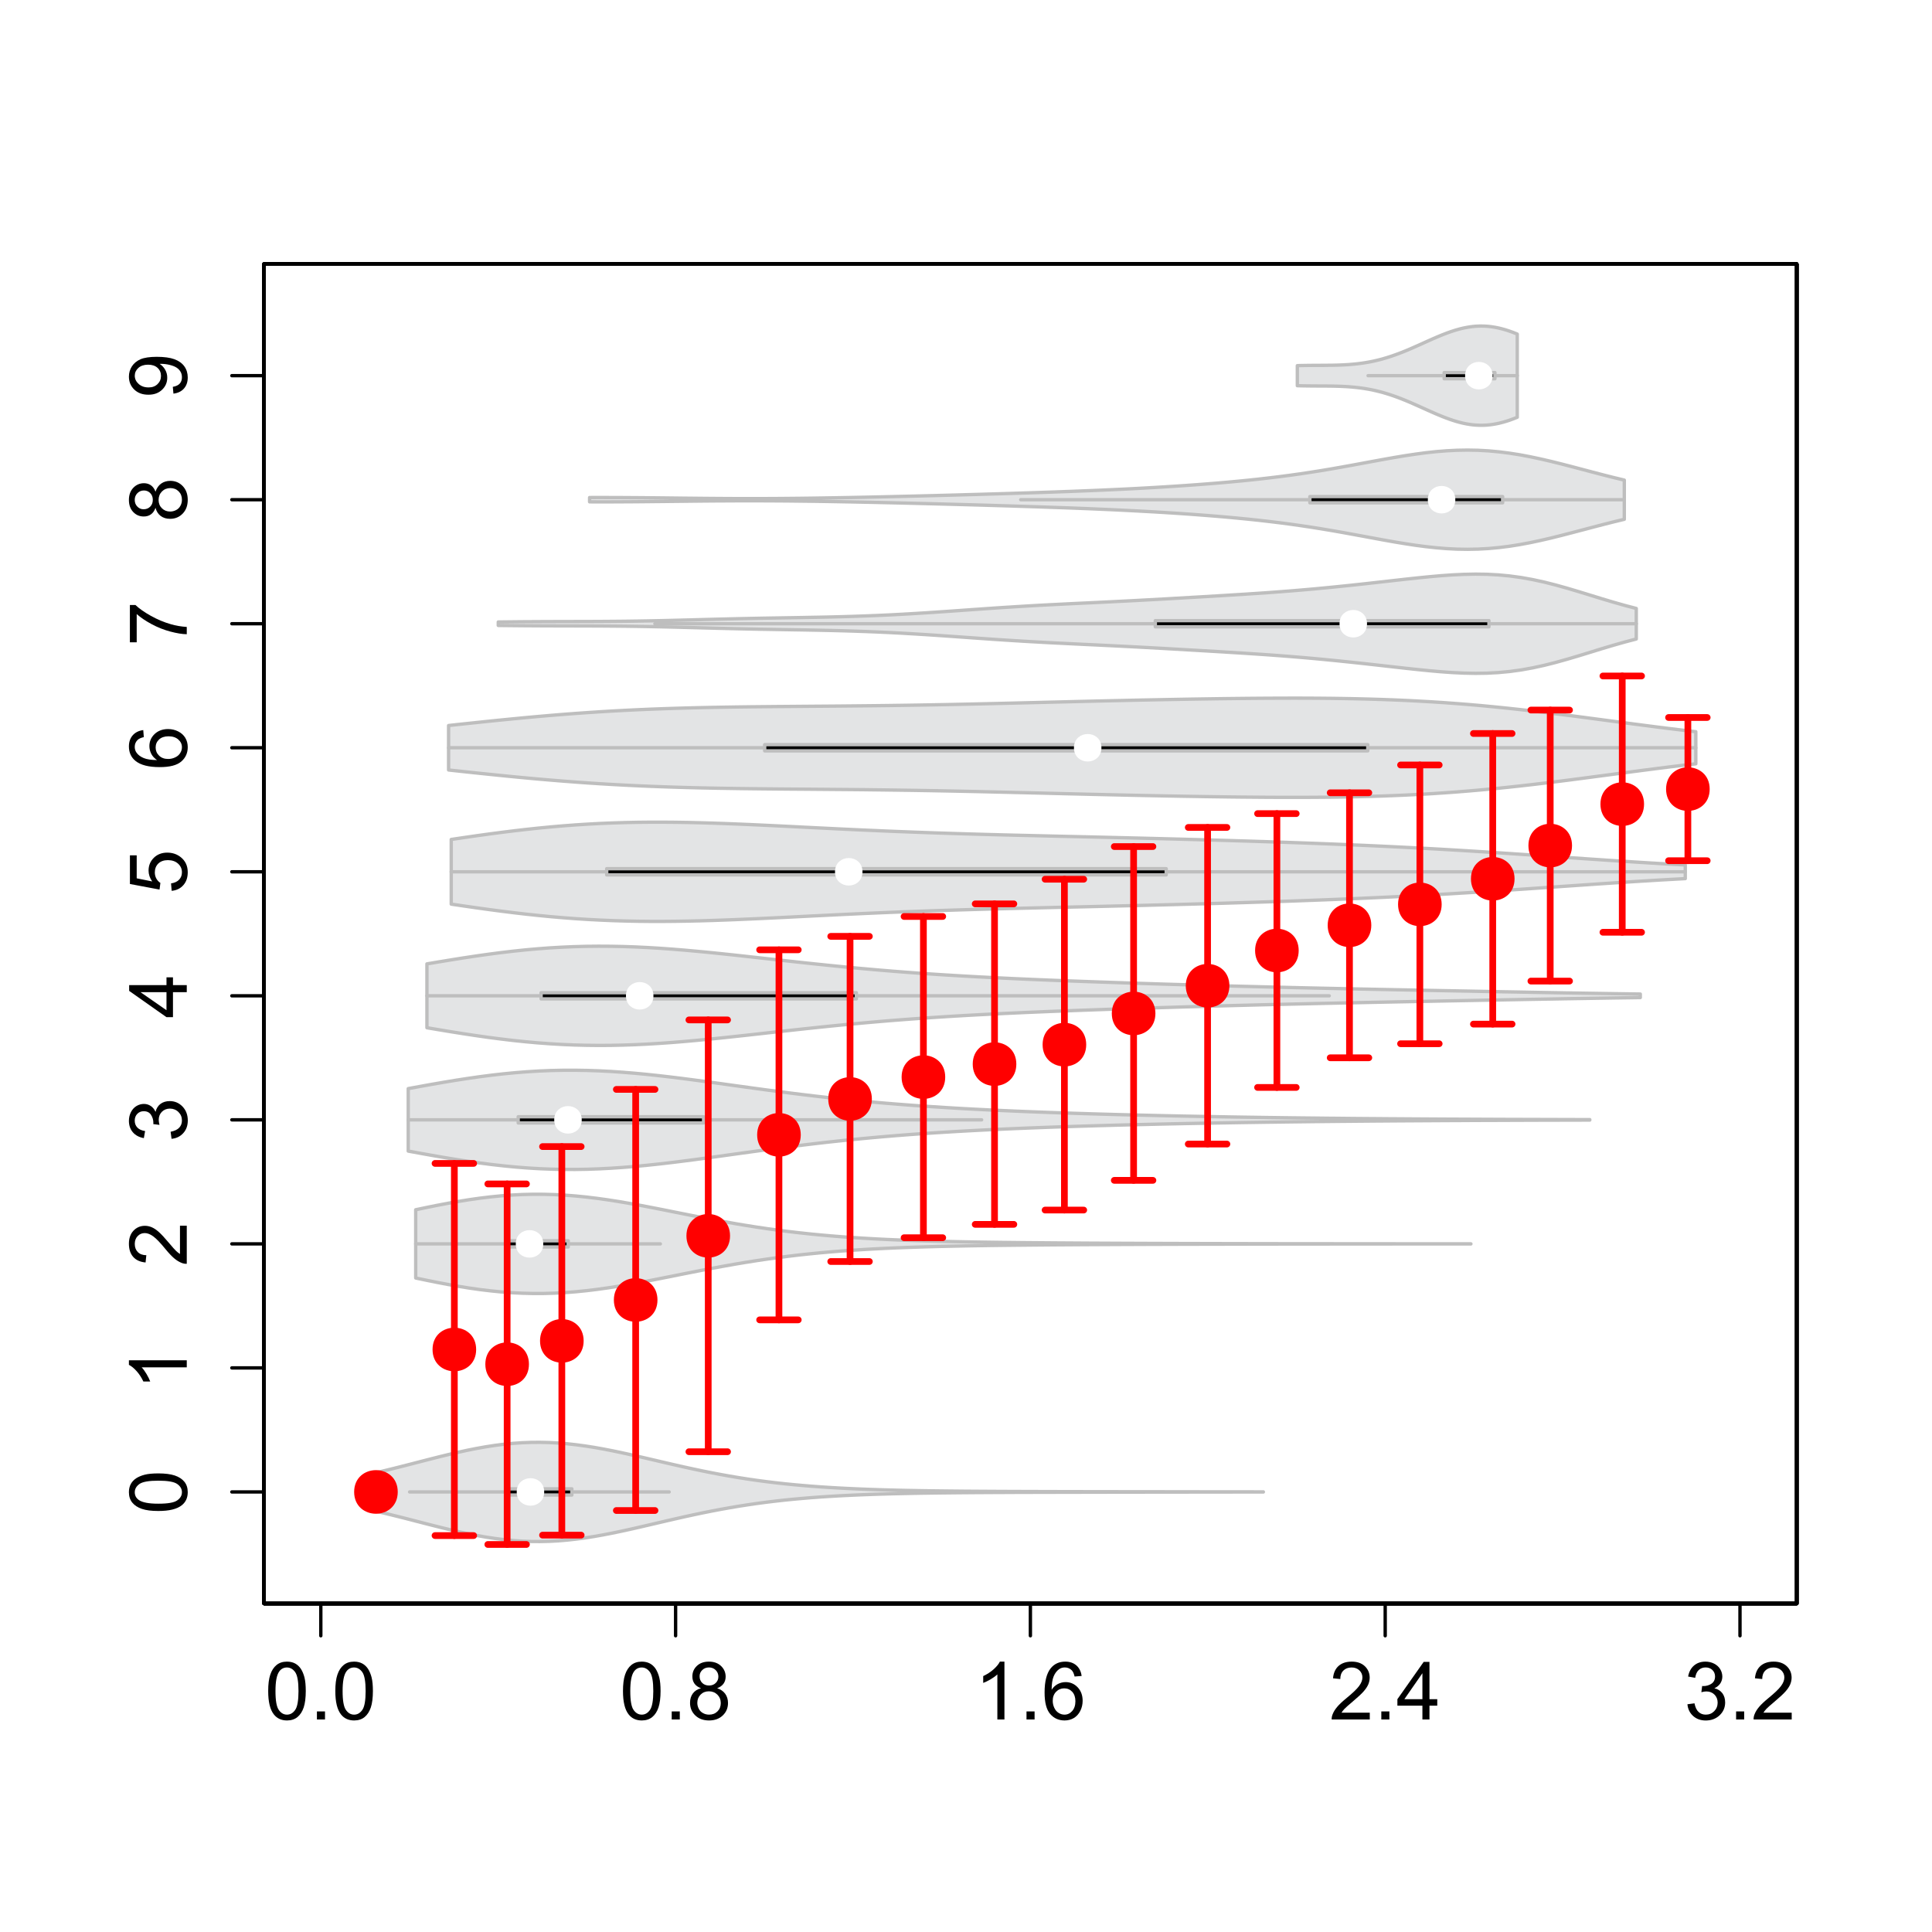 <?xml version="1.0" encoding="UTF-8"?>
<svg xmlns="http://www.w3.org/2000/svg" xmlns:xlink="http://www.w3.org/1999/xlink" width="432pt" height="432pt" viewBox="0 0 432 432" version="1.1">
<defs>
<g>
<symbol overflow="visible" id="glyph0-0">
<path style="stroke:none;" d="M 2.25 0 L 2.25 -11.25 L 11.25 -11.25 L 11.25 0 Z M 2.531 -0.281 L 10.969 -0.281 L 10.969 -10.969 L 2.531 -10.969 Z M 2.531 -0.281 "/>
</symbol>
<symbol overflow="visible" id="glyph0-1">
<path style="stroke:none;" d="M 0.746 -6.355 C 0.742 -7.875 0.898 -9.102 1.215 -10.031 C 1.527 -10.961 1.996 -11.676 2.613 -12.18 C 3.23 -12.684 4.008 -12.938 4.949 -12.938 C 5.637 -12.938 6.242 -12.797 6.766 -12.52 C 7.285 -12.238 7.715 -11.836 8.059 -11.316 C 8.395 -10.789 8.664 -10.152 8.859 -9.398 C 9.051 -8.645 9.145 -7.629 9.148 -6.355 C 9.145 -4.84 8.992 -3.617 8.684 -2.691 C 8.371 -1.762 7.906 -1.047 7.289 -0.539 C 6.672 -0.035 5.891 0.215 4.949 0.219 C 3.703 0.215 2.727 -0.227 2.023 -1.117 C 1.168 -2.188 0.742 -3.934 0.746 -6.355 Z M 2.375 -6.355 C 2.371 -4.234 2.621 -2.824 3.117 -2.129 C 3.609 -1.426 4.219 -1.078 4.949 -1.082 C 5.672 -1.078 6.281 -1.43 6.781 -2.137 C 7.273 -2.836 7.523 -4.242 7.523 -6.355 C 7.523 -8.473 7.273 -9.883 6.781 -10.582 C 6.281 -11.277 5.664 -11.625 4.93 -11.629 C 4.199 -11.625 3.621 -11.316 3.191 -10.703 C 2.645 -9.918 2.371 -8.469 2.375 -6.355 Z M 2.375 -6.355 "/>
</symbol>
<symbol overflow="visible" id="glyph0-2">
<path style="stroke:none;" d="M 1.633 0 L 1.633 -1.801 L 3.438 -1.801 L 3.438 0 Z M 1.633 0 "/>
</symbol>
<symbol overflow="visible" id="glyph0-3">
<path style="stroke:none;" d="M 3.18 -6.988 C 2.52 -7.227 2.035 -7.57 1.723 -8.016 C 1.406 -8.461 1.246 -8.992 1.25 -9.617 C 1.246 -10.551 1.582 -11.34 2.258 -11.98 C 2.93 -12.617 3.828 -12.938 4.949 -12.938 C 6.07 -12.938 6.977 -12.609 7.664 -11.957 C 8.348 -11.301 8.688 -10.504 8.691 -9.57 C 8.688 -8.969 8.531 -8.449 8.219 -8.012 C 7.902 -7.566 7.426 -7.227 6.793 -6.988 C 7.582 -6.727 8.184 -6.309 8.598 -5.738 C 9.008 -5.16 9.215 -4.477 9.219 -3.684 C 9.215 -2.578 8.828 -1.652 8.051 -0.906 C 7.27 -0.156 6.242 0.215 4.977 0.219 C 3.699 0.215 2.676 -0.156 1.898 -0.91 C 1.117 -1.66 0.727 -2.602 0.73 -3.727 C 0.727 -4.562 0.938 -5.262 1.367 -5.832 C 1.789 -6.395 2.395 -6.781 3.18 -6.988 Z M 2.867 -9.668 C 2.863 -9.059 3.059 -8.559 3.453 -8.172 C 3.844 -7.785 4.355 -7.594 4.984 -7.594 C 5.59 -7.594 6.09 -7.785 6.48 -8.168 C 6.871 -8.551 7.066 -9.02 7.066 -9.578 C 7.066 -10.156 6.863 -10.645 6.465 -11.043 C 6.059 -11.438 5.559 -11.637 4.965 -11.637 C 4.359 -11.637 3.859 -11.441 3.465 -11.055 C 3.062 -10.668 2.863 -10.207 2.867 -9.668 Z M 2.355 -3.719 C 2.355 -3.262 2.461 -2.824 2.676 -2.406 C 2.887 -1.98 3.203 -1.652 3.629 -1.426 C 4.047 -1.191 4.504 -1.078 4.992 -1.082 C 5.746 -1.078 6.367 -1.32 6.863 -1.809 C 7.352 -2.293 7.598 -2.91 7.602 -3.664 C 7.598 -4.422 7.344 -5.055 6.84 -5.555 C 6.332 -6.051 5.699 -6.297 4.938 -6.301 C 4.191 -6.297 3.574 -6.051 3.09 -5.562 C 2.598 -5.066 2.355 -4.453 2.355 -3.719 Z M 2.355 -3.719 "/>
</symbol>
<symbol overflow="visible" id="glyph0-4">
<path style="stroke:none;" d="M 6.707 0 L 5.125 0 L 5.125 -10.082 C 4.742 -9.715 4.242 -9.352 3.625 -8.988 C 3.004 -8.625 2.449 -8.352 1.961 -8.172 L 1.961 -9.703 C 2.844 -10.117 3.617 -10.621 4.281 -11.215 C 4.941 -11.805 5.41 -12.379 5.688 -12.938 L 6.707 -12.938 Z M 6.707 0 "/>
</symbol>
<symbol overflow="visible" id="glyph0-5">
<path style="stroke:none;" d="M 8.957 -9.73 L 7.383 -9.605 C 7.242 -10.223 7.043 -10.676 6.785 -10.961 C 6.355 -11.41 5.828 -11.637 5.203 -11.637 C 4.695 -11.637 4.25 -11.496 3.875 -11.215 C 3.375 -10.852 2.984 -10.32 2.695 -9.625 C 2.406 -8.926 2.258 -7.934 2.25 -6.645 C 2.629 -7.223 3.094 -7.652 3.645 -7.938 C 4.195 -8.215 4.773 -8.355 5.379 -8.359 C 6.434 -8.355 7.328 -7.969 8.07 -7.195 C 8.809 -6.418 9.18 -5.414 9.184 -4.184 C 9.18 -3.371 9.008 -2.617 8.66 -1.926 C 8.312 -1.23 7.832 -0.699 7.227 -0.332 C 6.613 0.035 5.922 0.215 5.148 0.219 C 3.828 0.215 2.754 -0.266 1.922 -1.234 C 1.09 -2.199 0.672 -3.797 0.676 -6.031 C 0.672 -8.516 1.133 -10.328 2.055 -11.461 C 2.855 -12.445 3.938 -12.938 5.301 -12.938 C 6.312 -12.938 7.141 -12.652 7.789 -12.086 C 8.434 -11.516 8.824 -10.73 8.957 -9.73 Z M 2.496 -4.176 C 2.496 -3.629 2.609 -3.105 2.844 -2.609 C 3.07 -2.109 3.395 -1.73 3.812 -1.473 C 4.227 -1.207 4.664 -1.078 5.125 -1.082 C 5.789 -1.078 6.363 -1.348 6.844 -1.891 C 7.324 -2.426 7.562 -3.156 7.566 -4.086 C 7.562 -4.973 7.328 -5.676 6.855 -6.191 C 6.379 -6.703 5.781 -6.961 5.062 -6.961 C 4.348 -6.961 3.738 -6.703 3.242 -6.191 C 2.742 -5.676 2.496 -5.004 2.496 -4.176 Z M 2.496 -4.176 "/>
</symbol>
<symbol overflow="visible" id="glyph0-6">
<path style="stroke:none;" d="M 9.062 -1.52 L 9.062 0 L 0.547 0 C 0.531 -0.379 0.594 -0.742 0.73 -1.098 C 0.945 -1.676 1.293 -2.25 1.77 -2.812 C 2.246 -3.375 2.934 -4.023 3.84 -4.766 C 5.238 -5.906 6.188 -6.816 6.68 -7.492 C 7.172 -8.16 7.418 -8.793 7.418 -9.395 C 7.418 -10.02 7.191 -10.551 6.746 -10.98 C 6.293 -11.41 5.711 -11.625 4.992 -11.629 C 4.23 -11.625 3.621 -11.395 3.164 -10.941 C 2.703 -10.48 2.469 -9.848 2.469 -9.043 L 0.844 -9.211 C 0.953 -10.422 1.371 -11.344 2.102 -11.984 C 2.824 -12.617 3.801 -12.938 5.027 -12.938 C 6.262 -12.938 7.238 -12.594 7.961 -11.91 C 8.68 -11.223 9.039 -10.371 9.043 -9.359 C 9.039 -8.84 8.934 -8.336 8.727 -7.84 C 8.512 -7.34 8.164 -6.812 7.676 -6.266 C 7.188 -5.711 6.375 -4.957 5.238 -4 C 4.285 -3.199 3.676 -2.66 3.41 -2.379 C 3.141 -2.094 2.918 -1.805 2.742 -1.52 Z M 9.062 -1.52 "/>
</symbol>
<symbol overflow="visible" id="glyph0-7">
<path style="stroke:none;" d="M 5.82 0 L 5.82 -3.086 L 0.227 -3.086 L 0.227 -4.535 L 6.109 -12.883 L 7.398 -12.883 L 7.398 -4.535 L 9.141 -4.535 L 9.141 -3.086 L 7.398 -3.086 L 7.398 0 Z M 5.82 -4.535 L 5.82 -10.344 L 1.785 -4.535 Z M 5.82 -4.535 "/>
</symbol>
<symbol overflow="visible" id="glyph0-8">
<path style="stroke:none;" d="M 0.758 -3.402 L 2.336 -3.613 C 2.516 -2.711 2.824 -2.062 3.266 -1.672 C 3.699 -1.273 4.23 -1.078 4.859 -1.082 C 5.602 -1.078 6.23 -1.336 6.746 -1.855 C 7.254 -2.367 7.512 -3.004 7.516 -3.77 C 7.512 -4.492 7.273 -5.094 6.801 -5.566 C 6.324 -6.035 5.723 -6.27 4.992 -6.273 C 4.691 -6.27 4.316 -6.211 3.875 -6.102 L 4.051 -7.488 C 4.152 -7.473 4.238 -7.465 4.305 -7.469 C 4.977 -7.465 5.582 -7.641 6.125 -7.996 C 6.66 -8.344 6.93 -8.887 6.934 -9.625 C 6.93 -10.199 6.734 -10.68 6.344 -11.062 C 5.949 -11.445 5.441 -11.637 4.824 -11.637 C 4.207 -11.637 3.695 -11.441 3.285 -11.055 C 2.875 -10.668 2.613 -10.09 2.496 -9.316 L 0.914 -9.598 C 1.105 -10.656 1.543 -11.477 2.23 -12.062 C 2.914 -12.645 3.766 -12.938 4.789 -12.938 C 5.488 -12.938 6.137 -12.785 6.73 -12.484 C 7.32 -12.18 7.773 -11.77 8.09 -11.25 C 8.402 -10.727 8.559 -10.172 8.562 -9.59 C 8.559 -9.031 8.41 -8.523 8.113 -8.066 C 7.812 -7.609 7.371 -7.246 6.785 -6.977 C 7.547 -6.801 8.137 -6.438 8.562 -5.883 C 8.98 -5.328 9.191 -4.633 9.195 -3.805 C 9.191 -2.676 8.781 -1.723 7.965 -0.945 C 7.141 -0.164 6.105 0.223 4.852 0.227 C 3.719 0.223 2.777 -0.109 2.035 -0.781 C 1.285 -1.453 0.859 -2.328 0.758 -3.402 Z M 0.758 -3.402 "/>
</symbol>
<symbol overflow="visible" id="glyph1-0">
<path style="stroke:none;" d="M 0 -2.25 L -11.25 -2.25 L -11.25 -11.25 L 0 -11.25 Z M -0.281 -2.531 L -0.281 -10.969 L -10.969 -10.969 L -10.969 -2.531 Z M -0.281 -2.531 "/>
</symbol>
<symbol overflow="visible" id="glyph1-1">
<path style="stroke:none;" d="M -6.355 -0.746 C -7.875 -0.742 -9.102 -0.898 -10.031 -1.215 C -10.961 -1.527 -11.676 -1.996 -12.18 -2.613 C -12.684 -3.23 -12.938 -4.008 -12.938 -4.949 C -12.938 -5.637 -12.797 -6.242 -12.52 -6.766 C -12.238 -7.285 -11.836 -7.715 -11.316 -8.059 C -10.789 -8.395 -10.152 -8.664 -9.398 -8.859 C -8.645 -9.051 -7.629 -9.145 -6.355 -9.148 C -4.84 -9.145 -3.617 -8.992 -2.691 -8.684 C -1.762 -8.371 -1.047 -7.906 -0.539 -7.289 C -0.035 -6.672 0.215 -5.891 0.219 -4.949 C 0.215 -3.703 -0.227 -2.727 -1.117 -2.023 C -2.188 -1.168 -3.934 -0.742 -6.355 -0.746 Z M -6.355 -2.375 C -4.234 -2.371 -2.824 -2.621 -2.129 -3.117 C -1.426 -3.609 -1.078 -4.219 -1.082 -4.949 C -1.078 -5.672 -1.43 -6.281 -2.137 -6.781 C -2.836 -7.273 -4.242 -7.523 -6.355 -7.523 C -8.473 -7.523 -9.883 -7.273 -10.582 -6.781 C -11.277 -6.281 -11.625 -5.664 -11.629 -4.93 C -11.625 -4.199 -11.316 -3.621 -10.703 -3.191 C -9.918 -2.645 -8.469 -2.371 -6.355 -2.375 Z M -6.355 -2.375 "/>
</symbol>
<symbol overflow="visible" id="glyph1-2">
<path style="stroke:none;" d="M 0 -6.707 L 0 -5.125 L -10.082 -5.125 C -9.715 -4.742 -9.352 -4.242 -8.988 -3.625 C -8.625 -3.004 -8.352 -2.449 -8.172 -1.961 L -9.703 -1.961 C -10.117 -2.844 -10.621 -3.617 -11.215 -4.281 C -11.805 -4.941 -12.379 -5.41 -12.938 -5.688 L -12.938 -6.707 Z M 0 -6.707 "/>
</symbol>
<symbol overflow="visible" id="glyph1-3">
<path style="stroke:none;" d="M -1.52 -9.062 L 0 -9.062 L 0 -0.547 C -0.379 -0.531 -0.742 -0.594 -1.098 -0.73 C -1.676 -0.945 -2.25 -1.293 -2.812 -1.77 C -3.375 -2.246 -4.023 -2.934 -4.766 -3.84 C -5.906 -5.238 -6.816 -6.188 -7.492 -6.68 C -8.16 -7.172 -8.793 -7.418 -9.395 -7.418 C -10.02 -7.418 -10.551 -7.191 -10.98 -6.746 C -11.41 -6.293 -11.625 -5.711 -11.629 -4.992 C -11.625 -4.23 -11.395 -3.621 -10.941 -3.164 C -10.48 -2.707 -9.848 -2.473 -9.043 -2.469 L -9.211 -0.844 C -10.422 -0.953 -11.344 -1.371 -11.984 -2.102 C -12.617 -2.824 -12.938 -3.801 -12.938 -5.027 C -12.938 -6.262 -12.594 -7.238 -11.91 -7.961 C -11.223 -8.68 -10.371 -9.039 -9.359 -9.043 C -8.84 -9.039 -8.336 -8.934 -7.84 -8.727 C -7.34 -8.512 -6.812 -8.164 -6.266 -7.676 C -5.711 -7.188 -4.957 -6.375 -4 -5.238 C -3.199 -4.285 -2.656 -3.676 -2.375 -3.41 C -2.086 -3.141 -1.801 -2.918 -1.52 -2.742 Z M -1.52 -9.062 "/>
</symbol>
<symbol overflow="visible" id="glyph1-4">
<path style="stroke:none;" d="M -3.402 -0.758 L -3.613 -2.336 C -2.711 -2.516 -2.062 -2.824 -1.672 -3.266 C -1.273 -3.699 -1.078 -4.23 -1.082 -4.859 C -1.078 -5.602 -1.336 -6.23 -1.855 -6.746 C -2.367 -7.254 -3.004 -7.512 -3.77 -7.516 C -4.492 -7.512 -5.094 -7.273 -5.566 -6.801 C -6.035 -6.324 -6.27 -5.723 -6.273 -4.992 C -6.27 -4.691 -6.211 -4.316 -6.102 -3.875 L -7.488 -4.051 C -7.473 -4.152 -7.465 -4.238 -7.469 -4.309 C -7.465 -4.977 -7.641 -5.582 -7.996 -6.125 C -8.344 -6.66 -8.887 -6.93 -9.625 -6.934 C -10.199 -6.93 -10.68 -6.734 -11.062 -6.344 C -11.445 -5.949 -11.637 -5.441 -11.637 -4.824 C -11.637 -4.207 -11.441 -3.695 -11.055 -3.285 C -10.668 -2.875 -10.09 -2.613 -9.316 -2.496 L -9.598 -0.914 C -10.656 -1.105 -11.477 -1.543 -12.062 -2.23 C -12.645 -2.914 -12.938 -3.766 -12.938 -4.789 C -12.938 -5.488 -12.785 -6.137 -12.484 -6.73 C -12.18 -7.32 -11.77 -7.773 -11.25 -8.09 C -10.727 -8.402 -10.172 -8.559 -9.59 -8.562 C -9.031 -8.559 -8.523 -8.41 -8.066 -8.113 C -7.609 -7.812 -7.246 -7.371 -6.977 -6.785 C -6.801 -7.547 -6.438 -8.137 -5.883 -8.562 C -5.328 -8.98 -4.633 -9.191 -3.805 -9.195 C -2.676 -9.191 -1.723 -8.781 -0.941 -7.965 C -0.16 -7.141 0.227 -6.105 0.23 -4.852 C 0.227 -3.719 -0.105 -2.777 -0.781 -2.035 C -1.453 -1.285 -2.328 -0.859 -3.402 -0.758 Z M -3.402 -0.758 "/>
</symbol>
<symbol overflow="visible" id="glyph1-5">
<path style="stroke:none;" d="M 0 -5.82 L -3.086 -5.82 L -3.086 -0.23 L -4.535 -0.23 L -12.883 -6.109 L -12.883 -7.402 L -4.535 -7.398 L -4.535 -9.141 L -3.086 -9.141 L -3.086 -7.398 L 0 -7.398 Z M -4.535 -5.82 L -10.344 -5.82 L -4.535 -1.785 Z M -4.535 -5.82 "/>
</symbol>
<symbol overflow="visible" id="glyph1-6">
<path style="stroke:none;" d="M -3.375 -0.746 L -3.516 -2.406 C -2.707 -2.527 -2.098 -2.812 -1.691 -3.266 C -1.281 -3.711 -1.078 -4.254 -1.082 -4.887 C -1.078 -5.648 -1.363 -6.293 -1.941 -6.82 C -2.512 -7.344 -3.273 -7.605 -4.227 -7.609 C -5.125 -7.605 -5.84 -7.352 -6.363 -6.848 C -6.883 -6.34 -7.141 -5.676 -7.145 -4.859 C -7.141 -4.344 -7.027 -3.887 -6.797 -3.48 C -6.566 -3.07 -6.266 -2.746 -5.898 -2.516 L -6.09 -1.027 L -12.711 -2.277 L -12.711 -8.684 L -11.195 -8.684 L -11.195 -3.543 L -7.734 -2.848 C -8.273 -3.621 -8.543 -4.43 -8.543 -5.281 C -8.543 -6.402 -8.152 -7.352 -7.371 -8.129 C -6.59 -8.898 -5.586 -9.285 -4.367 -9.289 C -3.195 -9.285 -2.188 -8.945 -1.344 -8.27 C -0.301 -7.441 0.215 -6.316 0.219 -4.887 C 0.215 -3.715 -0.109 -2.758 -0.766 -2.016 C -1.418 -1.273 -2.289 -0.848 -3.375 -0.746 Z M -3.375 -0.746 "/>
</symbol>
<symbol overflow="visible" id="glyph1-7">
<path style="stroke:none;" d="M -9.73 -8.957 L -9.605 -7.383 C -10.223 -7.242 -10.676 -7.043 -10.961 -6.785 C -11.41 -6.355 -11.637 -5.828 -11.637 -5.203 C -11.637 -4.699 -11.496 -4.254 -11.215 -3.875 C -10.852 -3.375 -10.32 -2.984 -9.625 -2.699 C -8.926 -2.41 -7.934 -2.262 -6.645 -2.25 C -7.223 -2.629 -7.652 -3.094 -7.938 -3.645 C -8.215 -4.195 -8.355 -4.773 -8.359 -5.379 C -8.355 -6.434 -7.965 -7.328 -7.191 -8.07 C -6.41 -8.809 -5.41 -9.18 -4.184 -9.184 C -3.371 -9.18 -2.617 -9.008 -1.926 -8.66 C -1.23 -8.312 -0.699 -7.832 -0.332 -7.227 C 0.035 -6.613 0.215 -5.922 0.219 -5.148 C 0.215 -3.828 -0.266 -2.754 -1.234 -1.922 C -2.199 -1.09 -3.797 -0.672 -6.031 -0.676 C -8.516 -0.672 -10.328 -1.133 -11.461 -2.059 C -12.445 -2.855 -12.938 -3.938 -12.938 -5.301 C -12.938 -6.312 -12.652 -7.141 -12.086 -7.789 C -11.516 -8.434 -10.73 -8.824 -9.73 -8.957 Z M -4.176 -2.496 C -3.629 -2.496 -3.105 -2.609 -2.609 -2.844 C -2.109 -3.07 -1.73 -3.395 -1.473 -3.812 C -1.207 -4.227 -1.078 -4.664 -1.082 -5.125 C -1.078 -5.789 -1.348 -6.363 -1.891 -6.844 C -2.426 -7.324 -3.156 -7.562 -4.086 -7.566 C -4.973 -7.562 -5.676 -7.328 -6.191 -6.855 C -6.703 -6.379 -6.961 -5.781 -6.961 -5.062 C -6.961 -4.348 -6.703 -3.738 -6.191 -3.242 C -5.676 -2.742 -5.004 -2.496 -4.176 -2.496 Z M -4.176 -2.496 "/>
</symbol>
<symbol overflow="visible" id="glyph1-8">
<path style="stroke:none;" d="M -11.195 -0.852 L -12.719 -0.852 L -12.719 -9.195 L -11.488 -9.195 C -10.613 -8.371 -9.453 -7.559 -8.008 -6.754 C -6.559 -5.945 -5.07 -5.324 -3.543 -4.887 C -2.461 -4.57 -1.281 -4.367 0 -4.281 L 0 -2.656 C -1.012 -2.668 -2.234 -2.867 -3.672 -3.25 C -5.105 -3.629 -6.492 -4.176 -7.828 -4.891 C -9.16 -5.602 -10.281 -6.359 -11.195 -7.164 Z M -11.195 -0.852 "/>
</symbol>
<symbol overflow="visible" id="glyph1-9">
<path style="stroke:none;" d="M -6.988 -3.184 C -7.227 -2.523 -7.57 -2.039 -8.016 -1.723 C -8.461 -1.406 -8.992 -1.246 -9.617 -1.25 C -10.551 -1.246 -11.34 -1.582 -11.98 -2.258 C -12.617 -2.93 -12.938 -3.828 -12.938 -4.949 C -12.938 -6.07 -12.609 -6.977 -11.957 -7.664 C -11.301 -8.348 -10.504 -8.688 -9.57 -8.691 C -8.969 -8.688 -8.449 -8.531 -8.012 -8.223 C -7.566 -7.906 -7.227 -7.43 -6.988 -6.793 C -6.727 -7.582 -6.309 -8.184 -5.738 -8.598 C -5.16 -9.008 -4.477 -9.215 -3.684 -9.219 C -2.578 -9.215 -1.652 -8.828 -0.906 -8.051 C -0.156 -7.27 0.215 -6.242 0.219 -4.977 C 0.215 -3.699 -0.156 -2.676 -0.91 -1.898 C -1.66 -1.117 -2.602 -0.727 -3.727 -0.73 C -4.562 -0.727 -5.262 -0.938 -5.832 -1.367 C -6.395 -1.789 -6.781 -2.395 -6.988 -3.184 Z M -9.668 -2.867 C -9.059 -2.863 -8.559 -3.059 -8.172 -3.453 C -7.785 -3.844 -7.594 -4.355 -7.594 -4.984 C -7.594 -5.59 -7.785 -6.09 -8.168 -6.48 C -8.551 -6.871 -9.02 -7.066 -9.578 -7.066 C -10.156 -7.066 -10.645 -6.863 -11.043 -6.465 C -11.438 -6.059 -11.637 -5.559 -11.637 -4.965 C -11.637 -4.359 -11.441 -3.859 -11.055 -3.465 C -10.668 -3.062 -10.207 -2.863 -9.668 -2.867 Z M -3.719 -2.355 C -3.262 -2.355 -2.824 -2.461 -2.406 -2.676 C -1.98 -2.887 -1.652 -3.203 -1.426 -3.629 C -1.191 -4.047 -1.078 -4.504 -1.082 -4.992 C -1.078 -5.746 -1.32 -6.367 -1.809 -6.863 C -2.293 -7.352 -2.91 -7.598 -3.664 -7.602 C -4.422 -7.598 -5.055 -7.344 -5.555 -6.84 C -6.051 -6.332 -6.297 -5.699 -6.301 -4.938 C -6.297 -4.191 -6.051 -3.574 -5.562 -3.09 C -5.066 -2.598 -4.453 -2.355 -3.719 -2.355 Z M -3.719 -2.355 "/>
</symbol>
<symbol overflow="visible" id="glyph1-10">
<path style="stroke:none;" d="M -2.98 -0.984 L -3.121 -2.504 C -2.402 -2.629 -1.883 -2.875 -1.562 -3.242 C -1.238 -3.602 -1.078 -4.07 -1.082 -4.641 C -1.078 -5.125 -1.188 -5.551 -1.414 -5.918 C -1.633 -6.285 -1.93 -6.586 -2.305 -6.82 C -2.672 -7.055 -3.176 -7.25 -3.812 -7.41 C -4.441 -7.566 -5.086 -7.645 -5.746 -7.648 C -5.812 -7.645 -5.918 -7.641 -6.062 -7.637 C -5.559 -7.316 -5.148 -6.887 -4.836 -6.34 C -4.52 -5.793 -4.363 -5.199 -4.367 -4.562 C -4.363 -3.492 -4.75 -2.59 -5.527 -1.852 C -6.297 -1.113 -7.316 -0.742 -8.586 -0.746 C -9.891 -0.742 -10.945 -1.129 -11.742 -1.902 C -12.539 -2.672 -12.938 -3.637 -12.938 -4.801 C -12.938 -5.633 -12.711 -6.398 -12.262 -7.098 C -11.809 -7.789 -11.164 -8.316 -10.332 -8.68 C -9.492 -9.035 -8.285 -9.215 -6.707 -9.219 C -5.055 -9.215 -3.742 -9.039 -2.77 -8.684 C -1.793 -8.324 -1.051 -7.793 -0.543 -7.09 C -0.035 -6.383 0.215 -5.555 0.219 -4.605 C 0.215 -3.598 -0.062 -2.773 -0.621 -2.137 C -1.18 -1.496 -1.965 -1.113 -2.98 -0.984 Z M -8.664 -7.461 C -9.57 -7.457 -10.293 -7.215 -10.828 -6.734 C -11.359 -6.25 -11.625 -5.672 -11.629 -4.992 C -11.625 -4.289 -11.336 -3.676 -10.766 -3.156 C -10.188 -2.633 -9.445 -2.371 -8.535 -2.375 C -7.711 -2.371 -7.043 -2.621 -6.535 -3.117 C -6.02 -3.609 -5.766 -4.219 -5.766 -4.949 C -5.766 -5.68 -6.02 -6.281 -6.535 -6.754 C -7.043 -7.223 -7.754 -7.457 -8.664 -7.461 Z M -8.664 -7.461 "/>
</symbol>
</g>
</defs>
<g id="surface1">
<rect x="0" y="0" width="432" height="432" style="fill:rgb(100%,100%,100%);fill-opacity:1;stroke:none;"/>
<path style="fill:none;stroke-width:0.75;stroke-linecap:round;stroke-linejoin:round;stroke:rgb(0%,0%,0%);stroke-opacity:1;stroke-miterlimit:10;" d="M 71.734 358.559 L 389.066 358.559 "/>
<path style="fill:none;stroke-width:0.75;stroke-linecap:round;stroke-linejoin:round;stroke:rgb(0%,0%,0%);stroke-opacity:1;stroke-miterlimit:10;" d="M 71.734 358.559 L 71.734 365.762 "/>
<path style="fill:none;stroke-width:0.75;stroke-linecap:round;stroke-linejoin:round;stroke:rgb(0%,0%,0%);stroke-opacity:1;stroke-miterlimit:10;" d="M 151.066 358.559 L 151.066 365.762 "/>
<path style="fill:none;stroke-width:0.75;stroke-linecap:round;stroke-linejoin:round;stroke:rgb(0%,0%,0%);stroke-opacity:1;stroke-miterlimit:10;" d="M 230.398 358.559 L 230.398 365.762 "/>
<path style="fill:none;stroke-width:0.75;stroke-linecap:round;stroke-linejoin:round;stroke:rgb(0%,0%,0%);stroke-opacity:1;stroke-miterlimit:10;" d="M 309.734 358.559 L 309.734 365.762 "/>
<path style="fill:none;stroke-width:0.75;stroke-linecap:round;stroke-linejoin:round;stroke:rgb(0%,0%,0%);stroke-opacity:1;stroke-miterlimit:10;" d="M 389.066 358.559 L 389.066 365.762 "/>
<g style="fill:rgb(0%,0%,0%);fill-opacity:1;">
  <use xlink:href="#glyph0-1" x="59.223" y="384.48"/>
  <use xlink:href="#glyph0-2" x="69.233" y="384.48"/>
  <use xlink:href="#glyph0-1" x="74.234" y="384.48"/>
</g>
<g style="fill:rgb(0%,0%,0%);fill-opacity:1;">
  <use xlink:href="#glyph0-1" x="138.555" y="384.48"/>
  <use xlink:href="#glyph0-2" x="148.565" y="384.48"/>
  <use xlink:href="#glyph0-3" x="153.566" y="384.48"/>
</g>
<g style="fill:rgb(0%,0%,0%);fill-opacity:1;">
  <use xlink:href="#glyph0-4" x="217.887" y="384.48"/>
  <use xlink:href="#glyph0-2" x="227.897" y="384.48"/>
  <use xlink:href="#glyph0-5" x="232.898" y="384.48"/>
</g>
<g style="fill:rgb(0%,0%,0%);fill-opacity:1;">
  <use xlink:href="#glyph0-6" x="297.223" y="384.48"/>
  <use xlink:href="#glyph0-2" x="307.233" y="384.48"/>
  <use xlink:href="#glyph0-7" x="312.234" y="384.48"/>
</g>
<g style="fill:rgb(0%,0%,0%);fill-opacity:1;">
  <use xlink:href="#glyph0-8" x="376.555" y="384.48"/>
  <use xlink:href="#glyph0-2" x="386.565" y="384.48"/>
  <use xlink:href="#glyph0-6" x="391.566" y="384.48"/>
</g>
<path style="fill:none;stroke-width:0.75;stroke-linecap:round;stroke-linejoin:round;stroke:rgb(0%,0%,0%);stroke-opacity:1;stroke-miterlimit:10;" d="M 59.039 333.602 L 59.039 84 "/>
<path style="fill:none;stroke-width:0.75;stroke-linecap:round;stroke-linejoin:round;stroke:rgb(0%,0%,0%);stroke-opacity:1;stroke-miterlimit:10;" d="M 59.039 333.602 L 51.84 333.602 "/>
<path style="fill:none;stroke-width:0.75;stroke-linecap:round;stroke-linejoin:round;stroke:rgb(0%,0%,0%);stroke-opacity:1;stroke-miterlimit:10;" d="M 59.039 305.867 L 51.84 305.867 "/>
<path style="fill:none;stroke-width:0.75;stroke-linecap:round;stroke-linejoin:round;stroke:rgb(0%,0%,0%);stroke-opacity:1;stroke-miterlimit:10;" d="M 59.039 278.133 L 51.84 278.133 "/>
<path style="fill:none;stroke-width:0.75;stroke-linecap:round;stroke-linejoin:round;stroke:rgb(0%,0%,0%);stroke-opacity:1;stroke-miterlimit:10;" d="M 59.039 250.398 L 51.84 250.398 "/>
<path style="fill:none;stroke-width:0.75;stroke-linecap:round;stroke-linejoin:round;stroke:rgb(0%,0%,0%);stroke-opacity:1;stroke-miterlimit:10;" d="M 59.039 222.668 L 51.84 222.668 "/>
<path style="fill:none;stroke-width:0.75;stroke-linecap:round;stroke-linejoin:round;stroke:rgb(0%,0%,0%);stroke-opacity:1;stroke-miterlimit:10;" d="M 59.039 194.934 L 51.84 194.934 "/>
<path style="fill:none;stroke-width:0.75;stroke-linecap:round;stroke-linejoin:round;stroke:rgb(0%,0%,0%);stroke-opacity:1;stroke-miterlimit:10;" d="M 59.039 167.199 L 51.84 167.199 "/>
<path style="fill:none;stroke-width:0.75;stroke-linecap:round;stroke-linejoin:round;stroke:rgb(0%,0%,0%);stroke-opacity:1;stroke-miterlimit:10;" d="M 59.039 139.465 L 51.84 139.465 "/>
<path style="fill:none;stroke-width:0.75;stroke-linecap:round;stroke-linejoin:round;stroke:rgb(0%,0%,0%);stroke-opacity:1;stroke-miterlimit:10;" d="M 59.039 111.734 L 51.84 111.734 "/>
<path style="fill:none;stroke-width:0.75;stroke-linecap:round;stroke-linejoin:round;stroke:rgb(0%,0%,0%);stroke-opacity:1;stroke-miterlimit:10;" d="M 59.039 84 L 51.84 84 "/>
<g style="fill:rgb(0%,0%,0%);fill-opacity:1;">
  <use xlink:href="#glyph1-1" x="41.762" y="338.605"/>
</g>
<g style="fill:rgb(0%,0%,0%);fill-opacity:1;">
  <use xlink:href="#glyph1-2" x="41.762" y="310.871"/>
</g>
<g style="fill:rgb(0%,0%,0%);fill-opacity:1;">
  <use xlink:href="#glyph1-3" x="41.762" y="283.137"/>
</g>
<g style="fill:rgb(0%,0%,0%);fill-opacity:1;">
  <use xlink:href="#glyph1-4" x="41.762" y="255.402"/>
</g>
<g style="fill:rgb(0%,0%,0%);fill-opacity:1;">
  <use xlink:href="#glyph1-5" x="41.762" y="227.672"/>
</g>
<g style="fill:rgb(0%,0%,0%);fill-opacity:1;">
  <use xlink:href="#glyph1-6" x="41.762" y="199.938"/>
</g>
<g style="fill:rgb(0%,0%,0%);fill-opacity:1;">
  <use xlink:href="#glyph1-7" x="41.762" y="172.203"/>
</g>
<g style="fill:rgb(0%,0%,0%);fill-opacity:1;">
  <use xlink:href="#glyph1-8" x="41.762" y="144.469"/>
</g>
<g style="fill:rgb(0%,0%,0%);fill-opacity:1;">
  <use xlink:href="#glyph1-9" x="41.762" y="116.738"/>
</g>
<g style="fill:rgb(0%,0%,0%);fill-opacity:1;">
  <use xlink:href="#glyph1-10" x="41.762" y="89.004"/>
</g>
<path style="fill:none;stroke-width:0.75;stroke-linecap:round;stroke-linejoin:round;stroke:rgb(0%,0%,0%);stroke-opacity:1;stroke-miterlimit:10;" d="M 59.039 358.559 L 401.762 358.559 L 401.762 59.039 L 59.039 59.039 L 59.039 358.559 "/>
<path style="fill:none;stroke-width:0.75;stroke-linecap:round;stroke-linejoin:round;stroke:rgb(0%,0%,0%);stroke-opacity:1;stroke-miterlimit:10;" d="M 59.039 358.559 L 401.762 358.559 L 401.762 59.039 L 59.039 59.039 L 59.039 358.559 "/>
<path style="fill-rule:nonzero;fill:rgb(89.02%,89.412%,89.804%);fill-opacity:1;stroke-width:0.75;stroke-linecap:round;stroke-linejoin:round;stroke:rgb(74.51%,74.51%,74.51%);stroke-opacity:1;stroke-miterlimit:10;" d="M 82.312 337.516 L 84.336 337.969 L 86.355 338.449 L 88.379 338.945 L 90.402 339.453 L 92.422 339.973 L 94.445 340.496 L 96.469 341.016 L 98.488 341.523 L 100.512 342.02 L 102.535 342.488 L 104.555 342.926 L 106.578 343.332 L 108.598 343.691 L 110.621 344 L 112.645 344.258 L 114.664 344.461 L 116.688 344.602 L 118.711 344.68 L 120.73 344.691 L 122.754 344.645 L 124.777 344.539 L 126.797 344.371 L 128.82 344.148 L 130.84 343.879 L 132.863 343.559 L 134.887 343.199 L 136.906 342.809 L 138.93 342.387 L 140.953 341.945 L 142.973 341.484 L 144.996 341.016 L 147.02 340.543 L 149.039 340.07 L 151.062 339.605 L 153.082 339.148 L 155.105 338.707 L 157.129 338.281 L 159.148 337.875 L 161.172 337.492 L 163.195 337.129 L 165.215 336.789 L 167.238 336.473 L 169.262 336.18 L 171.281 335.91 L 173.305 335.664 L 175.324 335.438 L 177.348 335.234 L 179.371 335.051 L 181.391 334.883 L 183.414 334.734 L 185.438 334.602 L 187.457 334.484 L 189.48 334.379 L 191.504 334.285 L 193.523 334.203 L 195.547 334.129 L 197.566 334.066 L 199.59 334.012 L 201.613 333.965 L 203.633 333.922 L 205.656 333.883 L 207.68 333.852 L 209.699 333.824 L 211.723 333.801 L 213.746 333.781 L 215.766 333.762 L 217.789 333.746 L 219.809 333.734 L 221.832 333.723 L 223.855 333.715 L 225.875 333.703 L 227.898 333.695 L 229.922 333.691 L 231.941 333.684 L 235.988 333.676 L 238.008 333.672 L 240.031 333.668 L 242.051 333.664 L 246.098 333.656 L 248.117 333.652 L 250.141 333.648 L 252.164 333.648 L 254.184 333.645 L 258.23 333.637 L 260.25 333.637 L 262.273 333.633 L 264.293 333.633 L 268.34 333.625 L 270.359 333.625 L 272.383 333.621 L 274.406 333.621 L 276.426 333.617 L 280.473 333.617 L 282.492 333.613 L 282.492 333.586 L 280.473 333.586 L 278.449 333.582 L 276.426 333.582 L 274.406 333.578 L 272.383 333.578 L 270.359 333.574 L 268.34 333.574 L 266.316 333.57 L 264.293 333.57 L 262.273 333.566 L 260.25 333.562 L 258.23 333.562 L 254.184 333.555 L 252.164 333.555 L 248.117 333.547 L 246.098 333.543 L 244.074 333.543 L 242.051 333.539 L 240.031 333.535 L 238.008 333.531 L 235.988 333.527 L 233.965 333.52 L 231.941 333.516 L 229.922 333.508 L 227.898 333.504 L 225.875 333.496 L 223.855 333.488 L 219.809 333.465 L 217.789 333.453 L 215.766 333.438 L 213.746 333.418 L 211.723 333.398 L 209.699 333.375 L 207.68 333.348 L 205.656 333.316 L 203.633 333.277 L 201.613 333.238 L 199.59 333.188 L 197.566 333.133 L 195.547 333.07 L 193.523 332.996 L 191.504 332.914 L 189.48 332.82 L 187.457 332.715 L 185.438 332.598 L 183.414 332.465 L 181.391 332.316 L 179.371 332.148 L 177.348 331.965 L 175.324 331.762 L 173.305 331.535 L 171.281 331.289 L 169.262 331.02 L 167.238 330.727 L 165.215 330.41 L 163.195 330.07 L 161.172 329.707 L 159.148 329.324 L 157.129 328.918 L 155.105 328.492 L 153.082 328.051 L 151.062 327.594 L 149.039 327.129 L 147.02 326.656 L 144.996 326.184 L 142.973 325.715 L 140.953 325.258 L 138.93 324.812 L 136.906 324.391 L 134.887 324 L 132.863 323.641 L 130.84 323.324 L 128.82 323.051 L 126.797 322.828 L 124.777 322.66 L 122.754 322.555 L 120.73 322.508 L 118.711 322.523 L 116.688 322.602 L 114.664 322.742 L 112.645 322.941 L 110.621 323.199 L 108.598 323.512 L 106.578 323.871 L 104.555 324.273 L 102.535 324.711 L 100.512 325.184 L 98.488 325.676 L 96.469 326.184 L 94.445 326.703 L 92.422 327.227 L 90.402 327.746 L 88.379 328.258 L 86.355 328.754 L 84.336 329.23 L 82.312 329.684 Z M 82.312 337.516 "/>
<path style="fill:none;stroke-width:0.75;stroke-linecap:round;stroke-linejoin:round;stroke:rgb(74.51%,74.51%,74.51%);stroke-opacity:1;stroke-miterlimit:10;" d="M 91.59 333.602 L 149.633 333.602 "/>
<path style="fill-rule:nonzero;fill:rgb(0%,0%,0%);fill-opacity:1;stroke-width:0.75;stroke-linecap:round;stroke-linejoin:round;stroke:rgb(74.51%,74.51%,74.51%);stroke-opacity:1;stroke-miterlimit:10;" d="M 113.355 334.293 L 127.867 334.293 L 127.867 332.906 L 113.355 332.906 Z M 113.355 334.293 "/>
<path style="fill-rule:nonzero;fill:rgb(100%,100%,100%);fill-opacity:1;stroke-width:0.75;stroke-linecap:round;stroke-linejoin:round;stroke:rgb(100%,100%,100%);stroke-opacity:1;stroke-miterlimit:10;" d="M 121.312 333.602 C 121.312 337.199 115.914 337.199 115.914 333.602 C 115.914 330 121.312 330 121.312 333.602 "/>
<path style="fill:none;stroke-width:0.75;stroke-linecap:round;stroke-linejoin:round;stroke:rgb(0%,0%,0%);stroke-opacity:1;stroke-miterlimit:10;" d="M 59.039 358.559 L 401.762 358.559 L 401.762 59.039 L 59.039 59.039 L 59.039 358.559 "/>
<path style="fill-rule:nonzero;fill:rgb(89.02%,89.412%,89.804%);fill-opacity:1;stroke-width:0.75;stroke-linecap:round;stroke-linejoin:round;stroke:rgb(74.51%,74.51%,74.51%);stroke-opacity:1;stroke-miterlimit:10;" d="M 92.953 285.766 L 95.336 286.262 L 97.719 286.742 L 100.102 287.195 L 102.484 287.621 L 104.867 288.004 L 107.25 288.344 L 109.633 288.633 L 112.02 288.871 L 114.402 289.051 L 116.785 289.168 L 119.168 289.227 L 121.551 289.223 L 123.934 289.156 L 126.316 289.027 L 128.699 288.844 L 131.086 288.605 L 133.469 288.316 L 135.852 287.984 L 138.234 287.613 L 140.617 287.207 L 143 286.777 L 145.383 286.324 L 147.766 285.859 L 150.152 285.383 L 152.535 284.906 L 154.918 284.434 L 157.301 283.969 L 159.684 283.512 L 162.066 283.074 L 164.449 282.652 L 166.832 282.254 L 169.219 281.875 L 171.602 281.523 L 173.984 281.195 L 176.367 280.891 L 178.75 280.609 L 181.133 280.355 L 183.516 280.121 L 185.902 279.91 L 188.285 279.719 L 190.668 279.551 L 193.051 279.398 L 195.434 279.262 L 197.816 279.141 L 200.199 279.035 L 202.582 278.941 L 204.969 278.859 L 207.352 278.785 L 209.734 278.719 L 212.117 278.664 L 214.5 278.613 L 216.883 278.566 L 219.266 278.527 L 221.648 278.492 L 224.035 278.461 L 226.418 278.434 L 231.184 278.387 L 235.949 278.348 L 240.715 278.316 L 243.102 278.301 L 250.25 278.266 L 252.633 278.258 L 255.016 278.246 L 259.781 278.23 L 262.168 278.223 L 264.551 278.215 L 266.934 278.211 L 269.316 278.203 L 274.082 278.195 L 276.465 278.188 L 278.852 278.184 L 286 278.172 L 288.383 278.172 L 293.148 278.164 L 295.531 278.164 L 297.918 278.16 L 300.301 278.156 L 305.066 278.156 L 307.449 278.152 L 309.832 278.152 L 312.215 278.148 L 319.367 278.148 L 321.75 278.145 L 328.898 278.145 L 328.898 278.125 L 326.516 278.121 L 319.367 278.121 L 316.984 278.117 L 312.215 278.117 L 309.832 278.113 L 305.066 278.113 L 302.684 278.109 L 300.301 278.109 L 297.918 278.105 L 295.531 278.105 L 290.766 278.098 L 288.383 278.098 L 278.852 278.082 L 276.465 278.078 L 274.082 278.074 L 271.699 278.066 L 269.316 278.062 L 266.934 278.055 L 264.551 278.051 L 262.168 278.043 L 259.781 278.035 L 255.016 278.02 L 252.633 278.008 L 250.25 278 L 243.102 277.965 L 240.715 277.949 L 235.949 277.918 L 228.801 277.859 L 224.035 277.805 L 221.648 277.773 L 219.266 277.738 L 216.883 277.699 L 214.5 277.656 L 212.117 277.605 L 209.734 277.547 L 207.352 277.484 L 204.969 277.41 L 202.582 277.324 L 200.199 277.23 L 197.816 277.125 L 195.434 277.004 L 193.051 276.867 L 190.668 276.715 L 188.285 276.547 L 185.902 276.355 L 183.516 276.145 L 181.133 275.914 L 178.75 275.656 L 176.367 275.379 L 173.984 275.074 L 171.602 274.742 L 169.219 274.391 L 166.832 274.012 L 164.449 273.613 L 162.066 273.191 L 159.684 272.754 L 157.301 272.301 L 154.918 271.832 L 152.535 271.359 L 150.152 270.883 L 147.766 270.406 L 145.383 269.941 L 143 269.488 L 140.617 269.059 L 138.234 268.652 L 135.852 268.281 L 133.469 267.949 L 131.086 267.66 L 128.699 267.422 L 126.316 267.238 L 123.934 267.113 L 121.551 267.047 L 119.168 267.039 L 116.785 267.098 L 114.402 267.215 L 112.02 267.395 L 109.633 267.633 L 107.25 267.922 L 104.867 268.262 L 102.484 268.648 L 100.102 269.07 L 97.719 269.523 L 95.336 270.004 L 92.953 270.5 Z M 92.953 285.766 "/>
<path style="fill:none;stroke-width:0.75;stroke-linecap:round;stroke-linejoin:round;stroke:rgb(74.51%,74.51%,74.51%);stroke-opacity:1;stroke-miterlimit:10;" d="M 92.953 278.133 L 147.656 278.133 "/>
<path style="fill-rule:nonzero;fill:rgb(0%,0%,0%);fill-opacity:1;stroke-width:0.75;stroke-linecap:round;stroke-linejoin:round;stroke:rgb(74.51%,74.51%,74.51%);stroke-opacity:1;stroke-miterlimit:10;" d="M 113.32 278.828 L 127.055 278.828 L 127.055 277.441 L 113.32 277.441 Z M 113.32 278.828 "/>
<path style="fill-rule:nonzero;fill:rgb(100%,100%,100%);fill-opacity:1;stroke-width:0.75;stroke-linecap:round;stroke-linejoin:round;stroke:rgb(100%,100%,100%);stroke-opacity:1;stroke-miterlimit:10;" d="M 121.102 278.133 C 121.102 281.734 115.703 281.734 115.703 278.133 C 115.703 274.535 121.102 274.535 121.102 278.133 "/>
<path style="fill:none;stroke-width:0.75;stroke-linecap:round;stroke-linejoin:round;stroke:rgb(0%,0%,0%);stroke-opacity:1;stroke-miterlimit:10;" d="M 59.039 358.559 L 401.762 358.559 L 401.762 59.039 L 59.039 59.039 L 59.039 358.559 "/>
<path style="fill-rule:nonzero;fill:rgb(89.02%,89.412%,89.804%);fill-opacity:1;stroke-width:0.75;stroke-linecap:round;stroke-linejoin:round;stroke:rgb(74.51%,74.51%,74.51%);stroke-opacity:1;stroke-miterlimit:10;" d="M 91.281 257.387 L 93.953 257.875 L 96.621 258.352 L 99.289 258.816 L 101.957 259.254 L 104.625 259.668 L 107.297 260.051 L 109.965 260.395 L 112.633 260.695 L 115.301 260.953 L 117.969 261.164 L 120.637 261.324 L 123.309 261.43 L 125.977 261.488 L 128.645 261.492 L 131.312 261.449 L 133.98 261.355 L 136.652 261.215 L 139.32 261.035 L 141.988 260.816 L 144.656 260.562 L 147.324 260.277 L 149.992 259.969 L 152.664 259.637 L 155.332 259.293 L 158 258.934 L 160.668 258.566 L 163.336 258.195 L 166.008 257.824 L 168.676 257.457 L 171.344 257.094 L 174.012 256.738 L 176.68 256.395 L 179.352 256.062 L 182.02 255.742 L 184.688 255.434 L 187.355 255.145 L 190.023 254.867 L 192.691 254.605 L 195.363 254.355 L 198.031 254.121 L 200.699 253.902 L 203.367 253.695 L 206.035 253.504 L 208.707 253.32 L 211.375 253.152 L 214.043 252.992 L 216.711 252.844 L 219.379 252.703 L 222.051 252.574 L 224.719 252.449 L 227.387 252.336 L 230.055 252.227 L 232.723 252.125 L 235.391 252.027 L 238.062 251.934 L 240.73 251.848 L 243.398 251.766 L 246.066 251.688 L 248.734 251.613 L 251.406 251.543 L 254.074 251.477 L 259.41 251.352 L 262.078 251.293 L 264.75 251.238 L 270.086 251.137 L 275.422 251.043 L 278.09 251 L 280.762 250.961 L 283.43 250.922 L 288.766 250.852 L 291.434 250.82 L 294.105 250.789 L 299.441 250.734 L 307.445 250.664 L 310.117 250.645 L 312.785 250.625 L 320.789 250.578 L 323.461 250.562 L 326.129 250.551 L 328.797 250.535 L 331.465 250.523 L 334.133 250.516 L 336.805 250.504 L 339.473 250.496 L 342.141 250.484 L 347.477 250.469 L 350.145 250.465 L 352.816 250.457 L 355.484 250.453 L 355.484 250.348 L 352.816 250.344 L 350.145 250.336 L 336.805 250.297 L 334.133 250.285 L 323.461 250.238 L 320.789 250.223 L 315.453 250.191 L 312.785 250.172 L 310.117 250.156 L 307.445 250.133 L 304.777 250.113 L 302.109 250.09 L 299.441 250.062 L 296.773 250.039 L 294.105 250.008 L 291.434 249.98 L 288.766 249.949 L 283.43 249.879 L 280.762 249.84 L 278.09 249.801 L 275.422 249.758 L 270.086 249.664 L 264.75 249.562 L 262.078 249.508 L 259.41 249.449 L 254.074 249.324 L 251.406 249.258 L 248.734 249.188 L 246.066 249.113 L 243.398 249.035 L 240.73 248.953 L 238.062 248.863 L 235.391 248.773 L 232.723 248.676 L 230.055 248.574 L 227.387 248.465 L 224.719 248.348 L 222.051 248.227 L 219.379 248.094 L 216.711 247.957 L 214.043 247.809 L 211.375 247.648 L 208.707 247.477 L 206.035 247.297 L 203.367 247.102 L 200.699 246.898 L 198.031 246.68 L 195.363 246.445 L 192.691 246.195 L 190.023 245.934 L 187.355 245.656 L 184.688 245.363 L 182.02 245.059 L 179.352 244.738 L 176.68 244.406 L 174.012 244.059 L 171.344 243.707 L 168.676 243.344 L 166.008 242.977 L 163.336 242.605 L 160.668 242.234 L 158 241.867 L 155.332 241.508 L 152.664 241.16 L 149.992 240.832 L 147.324 240.52 L 144.656 240.238 L 141.988 239.984 L 139.32 239.766 L 136.652 239.582 L 133.98 239.445 L 131.312 239.352 L 128.645 239.309 L 125.977 239.312 L 123.309 239.367 L 120.637 239.477 L 117.969 239.637 L 115.301 239.848 L 112.633 240.105 L 109.965 240.406 L 107.297 240.75 L 104.625 241.133 L 101.957 241.543 L 99.289 241.984 L 96.621 242.445 L 93.953 242.926 L 91.281 243.414 Z M 91.281 257.387 "/>
<path style="fill:none;stroke-width:0.75;stroke-linecap:round;stroke-linejoin:round;stroke:rgb(74.51%,74.51%,74.51%);stroke-opacity:1;stroke-miterlimit:10;" d="M 91.281 250.398 L 219.5 250.398 "/>
<path style="fill-rule:nonzero;fill:rgb(0%,0%,0%);fill-opacity:1;stroke-width:0.75;stroke-linecap:round;stroke-linejoin:round;stroke:rgb(74.51%,74.51%,74.51%);stroke-opacity:1;stroke-miterlimit:10;" d="M 115.871 251.094 L 157.324 251.094 L 157.324 249.707 L 115.871 249.707 Z M 115.871 251.094 "/>
<path style="fill-rule:nonzero;fill:rgb(100%,100%,100%);fill-opacity:1;stroke-width:0.75;stroke-linecap:round;stroke-linejoin:round;stroke:rgb(100%,100%,100%);stroke-opacity:1;stroke-miterlimit:10;" d="M 129.703 250.398 C 129.703 254 124.301 254 124.301 250.398 C 124.301 246.801 129.703 246.801 129.703 250.398 "/>
<path style="fill:none;stroke-width:0.75;stroke-linecap:round;stroke-linejoin:round;stroke:rgb(0%,0%,0%);stroke-opacity:1;stroke-miterlimit:10;" d="M 59.039 358.559 L 401.762 358.559 L 401.762 59.039 L 59.039 59.039 L 59.039 358.559 "/>
<path style="fill-rule:nonzero;fill:rgb(89.02%,89.412%,89.804%);fill-opacity:1;stroke-width:0.75;stroke-linecap:round;stroke-linejoin:round;stroke:rgb(74.51%,74.51%,74.51%);stroke-opacity:1;stroke-miterlimit:10;" d="M 95.461 229.805 L 98.203 230.266 L 100.941 230.719 L 103.684 231.152 L 106.426 231.566 L 109.164 231.957 L 111.906 232.312 L 114.645 232.641 L 117.387 232.926 L 120.125 233.176 L 122.867 233.379 L 125.609 233.543 L 128.348 233.66 L 131.09 233.73 L 133.828 233.762 L 136.57 233.746 L 139.312 233.688 L 142.051 233.594 L 144.793 233.461 L 147.531 233.297 L 150.273 233.102 L 153.012 232.879 L 155.754 232.633 L 158.496 232.371 L 161.234 232.094 L 163.977 231.801 L 166.715 231.504 L 169.457 231.199 L 172.199 230.891 L 174.938 230.586 L 177.68 230.285 L 180.418 229.988 L 183.16 229.699 L 185.898 229.418 L 188.641 229.148 L 191.383 228.887 L 194.121 228.637 L 196.863 228.398 L 199.602 228.172 L 202.344 227.961 L 205.082 227.758 L 207.824 227.566 L 210.566 227.387 L 213.305 227.215 L 216.047 227.055 L 218.785 226.906 L 221.527 226.762 L 224.27 226.625 L 227.008 226.5 L 229.75 226.375 L 232.488 226.262 L 235.23 226.148 L 237.969 226.043 L 240.711 225.938 L 243.453 225.84 L 246.191 225.742 L 248.934 225.648 L 251.672 225.559 L 254.414 225.469 L 257.156 225.383 L 259.895 225.297 L 262.637 225.215 L 265.375 225.133 L 268.117 225.055 L 270.855 224.977 L 276.34 224.828 L 279.078 224.758 L 281.82 224.688 L 284.559 224.621 L 287.301 224.555 L 290.039 224.492 L 295.523 224.367 L 298.262 224.309 L 301.004 224.25 L 303.742 224.195 L 306.484 224.137 L 309.227 224.082 L 311.965 224.027 L 314.707 223.977 L 317.445 223.922 L 320.188 223.871 L 322.926 223.816 L 328.41 223.715 L 331.148 223.664 L 333.891 223.613 L 336.629 223.562 L 342.113 223.461 L 344.852 223.414 L 347.594 223.367 L 350.332 223.316 L 353.074 223.273 L 355.812 223.227 L 361.297 223.141 L 364.035 223.102 L 366.777 223.062 L 366.777 222.27 L 364.035 222.23 L 361.297 222.191 L 355.812 222.105 L 353.074 222.062 L 350.332 222.016 L 347.594 221.969 L 344.852 221.922 L 342.113 221.871 L 339.371 221.82 L 336.629 221.773 L 333.891 221.723 L 331.148 221.672 L 328.41 221.617 L 322.926 221.516 L 320.188 221.465 L 317.445 221.41 L 314.707 221.359 L 311.965 221.305 L 309.227 221.25 L 303.742 221.141 L 301.004 221.082 L 298.262 221.023 L 295.523 220.965 L 292.781 220.906 L 290.039 220.844 L 287.301 220.777 L 284.559 220.711 L 281.82 220.645 L 279.078 220.574 L 276.34 220.504 L 270.855 220.355 L 268.117 220.281 L 265.375 220.199 L 262.637 220.121 L 259.895 220.039 L 257.156 219.953 L 254.414 219.867 L 251.672 219.777 L 248.934 219.684 L 246.191 219.59 L 243.453 219.496 L 237.969 219.293 L 235.23 219.184 L 232.488 219.074 L 229.75 218.957 L 227.008 218.836 L 224.27 218.707 L 221.527 218.57 L 218.785 218.43 L 216.047 218.277 L 213.305 218.117 L 210.566 217.949 L 207.824 217.766 L 205.082 217.578 L 202.344 217.375 L 199.602 217.16 L 196.863 216.934 L 194.121 216.695 L 191.383 216.449 L 188.641 216.188 L 185.898 215.914 L 183.16 215.633 L 180.418 215.344 L 177.68 215.047 L 174.938 214.746 L 172.199 214.441 L 166.715 213.832 L 163.977 213.531 L 161.234 213.242 L 158.496 212.961 L 155.754 212.699 L 153.012 212.453 L 150.273 212.23 L 147.531 212.035 L 144.793 211.871 L 142.051 211.738 L 139.312 211.645 L 136.57 211.59 L 133.828 211.574 L 131.09 211.602 L 128.348 211.676 L 125.609 211.793 L 122.867 211.953 L 120.125 212.16 L 117.387 212.406 L 114.645 212.695 L 111.906 213.02 L 109.164 213.379 L 106.426 213.766 L 103.684 214.18 L 100.941 214.617 L 98.203 215.066 L 95.461 215.527 Z M 95.461 229.805 "/>
<path style="fill:none;stroke-width:0.75;stroke-linecap:round;stroke-linejoin:round;stroke:rgb(74.51%,74.51%,74.51%);stroke-opacity:1;stroke-miterlimit:10;" d="M 95.461 222.668 L 297.23 222.668 "/>
<path style="fill-rule:nonzero;fill:rgb(0%,0%,0%);fill-opacity:1;stroke-width:0.75;stroke-linecap:round;stroke-linejoin:round;stroke:rgb(74.51%,74.51%,74.51%);stroke-opacity:1;stroke-miterlimit:10;" d="M 120.992 223.359 L 191.488 223.359 L 191.488 221.973 L 120.992 221.973 Z M 120.992 223.359 "/>
<path style="fill-rule:nonzero;fill:rgb(100%,100%,100%);fill-opacity:1;stroke-width:0.75;stroke-linecap:round;stroke-linejoin:round;stroke:rgb(100%,100%,100%);stroke-opacity:1;stroke-miterlimit:10;" d="M 145.738 222.668 C 145.738 226.266 140.34 226.266 140.34 222.668 C 140.34 219.066 145.738 219.066 145.738 222.668 "/>
<path style="fill:none;stroke-width:0.75;stroke-linecap:round;stroke-linejoin:round;stroke:rgb(0%,0%,0%);stroke-opacity:1;stroke-miterlimit:10;" d="M 59.039 358.559 L 401.762 358.559 L 401.762 59.039 L 59.039 59.039 L 59.039 358.559 "/>
<path style="fill-rule:nonzero;fill:rgb(89.02%,89.412%,89.804%);fill-opacity:1;stroke-width:0.75;stroke-linecap:round;stroke-linejoin:round;stroke:rgb(74.51%,74.51%,74.51%);stroke-opacity:1;stroke-miterlimit:10;" d="M 100.895 202.164 L 103.684 202.578 L 106.469 202.98 L 109.258 203.367 L 112.043 203.734 L 114.832 204.082 L 117.621 204.406 L 120.406 204.703 L 123.195 204.973 L 125.98 205.211 L 128.77 205.422 L 131.555 205.598 L 134.344 205.742 L 137.129 205.859 L 139.918 205.941 L 142.703 206 L 145.492 206.027 L 148.277 206.027 L 151.066 206.004 L 153.855 205.957 L 156.641 205.895 L 159.43 205.812 L 162.215 205.715 L 165.004 205.605 L 167.789 205.484 L 170.578 205.359 L 173.363 205.227 L 176.152 205.09 L 178.938 204.949 L 181.727 204.809 L 184.512 204.672 L 187.301 204.535 L 190.086 204.402 L 192.875 204.273 L 195.664 204.152 L 198.449 204.031 L 201.238 203.918 L 204.023 203.812 L 206.812 203.711 L 209.598 203.613 L 212.387 203.523 L 215.172 203.438 L 217.961 203.355 L 220.746 203.277 L 223.535 203.203 L 226.32 203.133 L 231.898 203 L 234.684 202.934 L 237.473 202.867 L 240.258 202.805 L 243.047 202.742 L 245.832 202.676 L 248.621 202.609 L 251.406 202.543 L 254.195 202.477 L 256.98 202.406 L 259.77 202.336 L 262.555 202.266 L 265.344 202.191 L 268.129 202.113 L 273.707 201.957 L 276.492 201.871 L 279.281 201.785 L 282.066 201.699 L 284.855 201.609 L 287.641 201.516 L 290.43 201.418 L 293.215 201.316 L 296.004 201.211 L 298.789 201.102 L 301.578 200.988 L 304.363 200.867 L 307.152 200.742 L 309.941 200.613 L 312.727 200.477 L 315.516 200.336 L 318.301 200.188 L 321.09 200.035 L 323.875 199.875 L 326.664 199.707 L 329.449 199.539 L 332.238 199.363 L 335.023 199.18 L 337.812 198.996 L 340.598 198.809 L 346.176 198.426 L 348.961 198.23 L 351.75 198.039 L 354.535 197.848 L 357.324 197.656 L 360.109 197.473 L 362.898 197.289 L 365.684 197.109 L 368.473 196.938 L 371.258 196.77 L 374.047 196.613 L 376.832 196.461 L 376.832 193.406 L 374.047 193.254 L 371.258 193.098 L 368.473 192.93 L 365.684 192.758 L 362.898 192.578 L 360.109 192.395 L 357.324 192.207 L 354.535 192.02 L 351.75 191.828 L 348.961 191.633 L 346.176 191.441 L 340.598 191.059 L 337.812 190.871 L 335.023 190.688 L 332.238 190.504 L 329.449 190.328 L 326.664 190.156 L 323.875 189.992 L 321.09 189.832 L 318.301 189.68 L 315.516 189.531 L 312.727 189.391 L 309.941 189.254 L 307.152 189.125 L 304.363 189 L 301.578 188.879 L 298.789 188.766 L 296.004 188.656 L 293.215 188.551 L 290.43 188.449 L 287.641 188.352 L 284.855 188.258 L 282.066 188.168 L 279.281 188.078 L 276.492 187.996 L 273.707 187.91 L 268.129 187.754 L 265.344 187.676 L 262.555 187.602 L 259.77 187.531 L 256.98 187.461 L 254.195 187.391 L 251.406 187.324 L 248.621 187.258 L 245.832 187.191 L 243.047 187.125 L 240.258 187.062 L 237.473 187 L 234.684 186.934 L 231.898 186.867 L 226.32 186.734 L 223.535 186.664 L 220.746 186.59 L 217.961 186.512 L 215.172 186.43 L 212.387 186.344 L 209.598 186.254 L 206.812 186.156 L 204.023 186.055 L 201.238 185.949 L 198.449 185.836 L 195.664 185.715 L 192.875 185.594 L 190.086 185.465 L 187.301 185.332 L 184.512 185.195 L 181.727 185.059 L 178.938 184.918 L 176.152 184.777 L 173.363 184.641 L 170.578 184.508 L 167.789 184.379 L 165.004 184.262 L 162.215 184.152 L 159.43 184.055 L 156.641 183.973 L 153.855 183.906 L 151.066 183.863 L 148.277 183.84 L 145.492 183.84 L 142.703 183.867 L 139.918 183.922 L 137.129 184.008 L 134.344 184.121 L 131.555 184.27 L 128.77 184.445 L 125.98 184.656 L 123.195 184.895 L 120.406 185.164 L 117.621 185.461 L 114.832 185.785 L 112.043 186.133 L 109.258 186.5 L 106.469 186.887 L 103.684 187.289 L 100.895 187.703 Z M 100.895 202.164 "/>
<path style="fill:none;stroke-width:0.75;stroke-linecap:round;stroke-linejoin:round;stroke:rgb(74.51%,74.51%,74.51%);stroke-opacity:1;stroke-miterlimit:10;" d="M 100.895 194.934 L 376.832 194.934 "/>
<path style="fill-rule:nonzero;fill:rgb(0%,0%,0%);fill-opacity:1;stroke-width:0.75;stroke-linecap:round;stroke-linejoin:round;stroke:rgb(74.51%,74.51%,74.51%);stroke-opacity:1;stroke-miterlimit:10;" d="M 135.66 195.625 L 260.766 195.625 L 260.766 194.238 L 135.66 194.238 Z M 135.66 195.625 "/>
<path style="fill-rule:nonzero;fill:rgb(100%,100%,100%);fill-opacity:1;stroke-width:0.75;stroke-linecap:round;stroke-linejoin:round;stroke:rgb(100%,100%,100%);stroke-opacity:1;stroke-miterlimit:10;" d="M 192.48 194.934 C 192.48 198.535 187.082 198.535 187.082 194.934 C 187.082 191.332 192.48 191.332 192.48 194.934 "/>
<path style="fill:none;stroke-width:0.75;stroke-linecap:round;stroke-linejoin:round;stroke:rgb(0%,0%,0%);stroke-opacity:1;stroke-miterlimit:10;" d="M 59.039 358.559 L 401.762 358.559 L 401.762 59.039 L 59.039 59.039 L 59.039 358.559 "/>
<path style="fill-rule:nonzero;fill:rgb(89.02%,89.412%,89.804%);fill-opacity:1;stroke-width:0.75;stroke-linecap:round;stroke-linejoin:round;stroke:rgb(74.51%,74.51%,74.51%);stroke-opacity:1;stroke-miterlimit:10;" d="M 100.305 172.172 L 103.121 172.477 L 105.938 172.777 L 108.758 173.07 L 111.574 173.359 L 114.391 173.641 L 117.207 173.91 L 120.023 174.168 L 122.84 174.41 L 125.66 174.641 L 128.477 174.855 L 131.293 175.059 L 134.109 175.242 L 136.926 175.41 L 139.742 175.562 L 142.562 175.699 L 145.379 175.82 L 148.195 175.926 L 151.012 176.02 L 153.828 176.102 L 156.645 176.172 L 159.461 176.23 L 162.281 176.277 L 165.098 176.32 L 167.914 176.355 L 170.73 176.387 L 173.547 176.414 L 176.363 176.438 L 179.184 176.457 L 190.449 176.551 L 193.266 176.578 L 196.086 176.613 L 198.902 176.648 L 201.719 176.688 L 204.535 176.73 L 207.352 176.777 L 210.168 176.828 L 212.984 176.883 L 215.805 176.941 L 218.621 177 L 229.887 177.266 L 232.707 177.336 L 238.34 177.477 L 241.156 177.543 L 243.973 177.613 L 246.789 177.676 L 249.605 177.742 L 252.426 177.805 L 258.059 177.922 L 260.875 177.977 L 263.691 178.027 L 266.508 178.074 L 269.328 178.121 L 274.961 178.199 L 277.777 178.23 L 283.41 178.277 L 286.23 178.289 L 289.047 178.293 L 291.863 178.289 L 294.68 178.273 L 297.496 178.25 L 300.312 178.211 L 303.129 178.156 L 305.949 178.086 L 308.766 178.004 L 311.582 177.898 L 314.398 177.777 L 317.215 177.637 L 320.031 177.473 L 322.852 177.289 L 325.668 177.086 L 328.484 176.859 L 331.301 176.613 L 334.117 176.348 L 336.934 176.062 L 339.754 175.758 L 342.57 175.438 L 345.387 175.102 L 348.203 174.754 L 351.02 174.398 L 353.836 174.031 L 356.652 173.66 L 359.473 173.289 L 365.105 172.539 L 367.922 172.172 L 370.738 171.809 L 373.555 171.457 L 376.375 171.113 L 379.191 170.785 L 379.191 163.617 L 376.375 163.285 L 373.555 162.941 L 370.738 162.59 L 367.922 162.227 L 365.105 161.859 L 362.289 161.488 L 359.473 161.113 L 356.652 160.738 L 353.836 160.367 L 351.02 160 L 348.203 159.645 L 345.387 159.297 L 342.57 158.961 L 339.754 158.645 L 336.934 158.34 L 334.117 158.055 L 331.301 157.785 L 328.484 157.539 L 325.668 157.316 L 322.852 157.109 L 320.031 156.926 L 317.215 156.766 L 314.398 156.621 L 311.582 156.5 L 308.766 156.398 L 305.949 156.312 L 303.129 156.242 L 300.312 156.191 L 297.496 156.152 L 294.68 156.125 L 291.863 156.109 L 289.047 156.105 L 286.23 156.113 L 283.41 156.125 L 280.594 156.145 L 277.777 156.172 L 274.961 156.203 L 272.145 156.238 L 269.328 156.281 L 266.508 156.324 L 260.875 156.426 L 255.242 156.535 L 252.426 156.598 L 249.605 156.66 L 246.789 156.723 L 241.156 156.855 L 238.34 156.926 L 235.523 156.992 L 232.707 157.062 L 229.887 157.133 L 227.07 157.203 L 221.438 157.336 L 215.805 157.461 L 212.984 157.52 L 210.168 157.574 L 207.352 157.625 L 204.535 157.672 L 201.719 157.715 L 198.902 157.754 L 196.086 157.789 L 193.266 157.82 L 187.633 157.875 L 184.816 157.898 L 182 157.918 L 179.184 157.941 L 176.363 157.965 L 173.547 157.988 L 167.914 158.043 L 165.098 158.078 L 162.281 158.121 L 159.461 158.172 L 156.645 158.23 L 153.828 158.301 L 151.012 158.379 L 148.195 158.473 L 145.379 158.578 L 142.562 158.699 L 139.742 158.836 L 136.926 158.988 L 134.109 159.156 L 131.293 159.344 L 128.477 159.543 L 125.66 159.758 L 122.84 159.988 L 120.023 160.234 L 117.207 160.492 L 114.391 160.762 L 111.574 161.039 L 108.758 161.328 L 105.938 161.625 L 103.121 161.922 L 100.305 162.227 Z M 100.305 172.172 "/>
<path style="fill:none;stroke-width:0.75;stroke-linecap:round;stroke-linejoin:round;stroke:rgb(74.51%,74.51%,74.51%);stroke-opacity:1;stroke-miterlimit:10;" d="M 100.305 167.199 L 379.191 167.199 "/>
<path style="fill-rule:nonzero;fill:rgb(0%,0%,0%);fill-opacity:1;stroke-width:0.75;stroke-linecap:round;stroke-linejoin:round;stroke:rgb(74.51%,74.51%,74.51%);stroke-opacity:1;stroke-miterlimit:10;" d="M 170.984 167.895 L 305.84 167.895 L 305.84 166.508 L 170.984 166.508 Z M 170.984 167.895 "/>
<path style="fill-rule:nonzero;fill:rgb(100%,100%,100%);fill-opacity:1;stroke-width:0.75;stroke-linecap:round;stroke-linejoin:round;stroke:rgb(100%,100%,100%);stroke-opacity:1;stroke-miterlimit:10;" d="M 245.91 167.199 C 245.91 170.801 240.512 170.801 240.512 167.199 C 240.512 163.602 245.91 163.602 245.91 167.199 "/>
<path style="fill:none;stroke-width:0.75;stroke-linecap:round;stroke-linejoin:round;stroke:rgb(0%,0%,0%);stroke-opacity:1;stroke-miterlimit:10;" d="M 59.039 358.559 L 401.762 358.559 L 401.762 59.039 L 59.039 59.039 L 59.039 358.559 "/>
<path style="fill-rule:nonzero;fill:rgb(89.02%,89.412%,89.804%);fill-opacity:1;stroke-width:0.75;stroke-linecap:round;stroke-linejoin:round;stroke:rgb(74.51%,74.51%,74.51%);stroke-opacity:1;stroke-miterlimit:10;" d="M 111.414 139.852 L 116.555 139.906 L 121.695 139.938 L 126.836 139.953 L 129.406 139.957 L 131.977 139.965 L 134.547 139.977 L 137.117 139.996 L 139.688 140.02 L 142.258 140.055 L 144.828 140.098 L 147.398 140.148 L 149.969 140.207 L 155.109 140.34 L 157.68 140.41 L 160.25 140.477 L 162.82 140.539 L 165.391 140.598 L 167.961 140.652 L 170.531 140.703 L 180.812 140.875 L 183.383 140.926 L 185.953 140.98 L 188.523 141.047 L 191.094 141.125 L 193.664 141.215 L 196.234 141.316 L 198.805 141.434 L 201.375 141.566 L 203.945 141.715 L 206.516 141.871 L 209.086 142.039 L 211.656 142.215 L 214.227 142.395 L 216.797 142.578 L 221.938 142.938 L 224.508 143.109 L 227.078 143.27 L 229.648 143.426 L 232.219 143.57 L 234.789 143.711 L 237.359 143.84 L 242.5 144.09 L 245.07 144.211 L 247.641 144.336 L 252.781 144.594 L 255.352 144.73 L 260.492 145.012 L 268.203 145.457 L 273.344 145.762 L 278.484 146.082 L 281.055 146.25 L 283.625 146.426 L 286.195 146.617 L 288.766 146.816 L 291.336 147.031 L 293.906 147.258 L 296.477 147.5 L 299.047 147.754 L 301.617 148.02 L 304.188 148.293 L 306.758 148.578 L 314.469 149.445 L 317.039 149.719 L 319.609 149.977 L 322.18 150.203 L 324.75 150.387 L 327.32 150.508 L 329.891 150.559 L 332.461 150.523 L 335.031 150.387 L 337.602 150.145 L 340.172 149.793 L 342.742 149.328 L 345.312 148.766 L 347.883 148.117 L 350.453 147.398 L 353.023 146.637 L 355.594 145.848 L 358.164 145.055 L 360.734 144.289 L 363.305 143.559 L 365.875 142.883 L 365.875 136.051 L 363.305 135.375 L 360.734 134.645 L 358.164 133.879 L 355.594 133.086 L 353.023 132.297 L 350.453 131.531 L 347.883 130.816 L 345.312 130.164 L 342.742 129.605 L 340.172 129.141 L 337.602 128.789 L 335.031 128.547 L 332.461 128.41 L 329.891 128.375 L 327.32 128.426 L 324.75 128.547 L 322.18 128.73 L 319.609 128.957 L 317.039 129.215 L 314.469 129.488 L 306.758 130.355 L 304.188 130.641 L 301.617 130.914 L 299.047 131.18 L 296.477 131.434 L 293.906 131.676 L 291.336 131.902 L 288.766 132.117 L 286.195 132.316 L 283.625 132.508 L 281.055 132.684 L 278.484 132.852 L 273.344 133.172 L 268.203 133.477 L 260.492 133.922 L 255.352 134.203 L 252.781 134.34 L 247.641 134.598 L 245.07 134.723 L 239.93 134.965 L 234.789 135.223 L 232.219 135.359 L 229.648 135.508 L 227.078 135.664 L 224.508 135.824 L 221.938 135.996 L 216.797 136.355 L 214.227 136.539 L 211.656 136.719 L 209.086 136.895 L 206.516 137.062 L 203.945 137.219 L 201.375 137.367 L 198.805 137.5 L 196.234 137.617 L 193.664 137.719 L 191.094 137.809 L 188.523 137.887 L 185.953 137.953 L 183.383 138.008 L 178.242 138.102 L 170.531 138.23 L 167.961 138.281 L 165.391 138.336 L 162.82 138.395 L 160.25 138.457 L 157.68 138.523 L 155.109 138.594 L 149.969 138.727 L 147.398 138.785 L 144.828 138.836 L 142.258 138.879 L 139.688 138.914 L 137.117 138.938 L 134.547 138.957 L 131.977 138.969 L 129.406 138.977 L 126.836 138.98 L 121.695 138.996 L 116.555 139.027 L 111.414 139.082 Z M 111.414 139.852 "/>
<path style="fill:none;stroke-width:0.75;stroke-linecap:round;stroke-linejoin:round;stroke:rgb(74.51%,74.51%,74.51%);stroke-opacity:1;stroke-miterlimit:10;" d="M 146.426 139.465 L 365.875 139.465 "/>
<path style="fill-rule:nonzero;fill:rgb(0%,0%,0%);fill-opacity:1;stroke-width:0.75;stroke-linecap:round;stroke-linejoin:round;stroke:rgb(74.51%,74.51%,74.51%);stroke-opacity:1;stroke-miterlimit:10;" d="M 258.332 140.16 L 332.934 140.16 L 332.934 138.773 L 258.332 138.773 Z M 258.332 140.16 "/>
<path style="fill-rule:nonzero;fill:rgb(100%,100%,100%);fill-opacity:1;stroke-width:0.75;stroke-linecap:round;stroke-linejoin:round;stroke:rgb(100%,100%,100%);stroke-opacity:1;stroke-miterlimit:10;" d="M 305.293 139.465 C 305.293 143.066 299.895 143.066 299.895 139.465 C 299.895 135.867 305.293 135.867 305.293 139.465 "/>
<path style="fill:none;stroke-width:0.75;stroke-linecap:round;stroke-linejoin:round;stroke:rgb(0%,0%,0%);stroke-opacity:1;stroke-miterlimit:10;" d="M 59.039 358.559 L 401.762 358.559 L 401.762 59.039 L 59.039 59.039 L 59.039 358.559 "/>
<path style="fill-rule:nonzero;fill:rgb(89.02%,89.412%,89.804%);fill-opacity:1;stroke-width:0.75;stroke-linecap:round;stroke-linejoin:round;stroke:rgb(74.51%,74.51%,74.51%);stroke-opacity:1;stroke-miterlimit:10;" d="M 131.832 112.215 L 134.168 112.219 L 136.504 112.219 L 138.844 112.207 L 141.18 112.195 L 143.516 112.176 L 145.855 112.152 L 148.191 112.129 L 150.527 112.102 L 152.863 112.078 L 155.203 112.051 L 157.539 112.027 L 159.875 112.008 L 162.215 111.996 L 164.551 111.984 L 166.887 111.98 L 169.223 111.98 L 171.562 111.988 L 173.898 112 L 176.234 112.016 L 178.574 112.043 L 180.91 112.07 L 183.246 112.102 L 185.582 112.141 L 187.922 112.184 L 190.258 112.227 L 194.93 112.32 L 197.27 112.375 L 199.605 112.426 L 201.941 112.48 L 204.281 112.539 L 208.953 112.656 L 211.289 112.719 L 213.629 112.781 L 215.965 112.844 L 218.301 112.91 L 220.641 112.977 L 225.312 113.117 L 227.648 113.191 L 229.988 113.266 L 232.324 113.34 L 234.66 113.422 L 237 113.504 L 239.336 113.586 L 241.672 113.676 L 244.008 113.77 L 246.348 113.871 L 248.684 113.973 L 251.02 114.086 L 253.355 114.203 L 255.695 114.328 L 258.031 114.457 L 260.367 114.598 L 262.707 114.746 L 265.043 114.902 L 267.379 115.07 L 269.715 115.25 L 272.055 115.438 L 274.391 115.637 L 276.727 115.855 L 279.066 116.086 L 281.402 116.332 L 283.738 116.598 L 286.074 116.883 L 288.414 117.191 L 290.75 117.52 L 293.086 117.871 L 295.426 118.242 L 297.762 118.633 L 300.098 119.043 L 302.434 119.469 L 304.773 119.898 L 307.109 120.332 L 309.445 120.762 L 311.785 121.176 L 314.121 121.562 L 316.457 121.918 L 318.793 122.227 L 321.133 122.48 L 323.469 122.672 L 325.805 122.789 L 328.141 122.828 L 330.48 122.781 L 332.816 122.652 L 335.152 122.438 L 337.492 122.145 L 339.828 121.773 L 342.164 121.336 L 344.5 120.84 L 346.84 120.297 L 349.176 119.715 L 351.512 119.109 L 353.852 118.496 L 356.188 117.879 L 358.523 117.27 L 360.859 116.68 L 363.199 116.117 L 363.199 107.352 L 360.859 106.789 L 358.523 106.199 L 356.188 105.59 L 353.852 104.973 L 351.512 104.355 L 349.176 103.75 L 346.84 103.172 L 344.5 102.629 L 342.164 102.133 L 339.828 101.691 L 337.492 101.324 L 335.152 101.027 L 332.816 100.812 L 330.48 100.684 L 328.141 100.641 L 325.805 100.68 L 323.469 100.797 L 321.133 100.984 L 318.793 101.238 L 316.457 101.551 L 314.121 101.902 L 311.785 102.293 L 309.445 102.707 L 307.109 103.133 L 304.773 103.566 L 302.434 104 L 300.098 104.422 L 297.762 104.832 L 295.426 105.227 L 293.086 105.598 L 290.75 105.949 L 288.414 106.277 L 286.074 106.582 L 283.738 106.867 L 281.402 107.133 L 279.066 107.383 L 276.727 107.613 L 274.391 107.828 L 272.055 108.031 L 269.715 108.219 L 267.379 108.395 L 265.043 108.562 L 262.707 108.719 L 260.367 108.867 L 258.031 109.008 L 255.695 109.141 L 253.355 109.266 L 251.02 109.383 L 248.684 109.492 L 246.348 109.598 L 244.008 109.695 L 241.672 109.789 L 239.336 109.879 L 237 109.965 L 234.66 110.047 L 229.988 110.203 L 227.648 110.277 L 225.312 110.352 L 222.977 110.422 L 220.641 110.488 L 218.301 110.559 L 215.965 110.621 L 213.629 110.688 L 211.289 110.75 L 208.953 110.812 L 204.281 110.93 L 201.941 110.984 L 197.27 111.094 L 194.93 111.145 L 192.594 111.195 L 190.258 111.242 L 187.922 111.285 L 185.582 111.324 L 183.246 111.363 L 180.91 111.398 L 178.574 111.426 L 176.234 111.449 L 173.898 111.469 L 171.562 111.48 L 169.223 111.488 L 166.887 111.488 L 164.551 111.484 L 162.215 111.473 L 159.875 111.457 L 157.539 111.438 L 155.203 111.414 L 152.863 111.391 L 148.191 111.336 L 145.855 111.312 L 143.516 111.289 L 138.844 111.258 L 136.504 111.25 L 134.168 111.246 L 131.832 111.25 Z M 131.832 112.215 "/>
<path style="fill:none;stroke-width:0.75;stroke-linecap:round;stroke-linejoin:round;stroke:rgb(74.51%,74.51%,74.51%);stroke-opacity:1;stroke-miterlimit:10;" d="M 228.238 111.734 L 363.199 111.734 "/>
<path style="fill-rule:nonzero;fill:rgb(0%,0%,0%);fill-opacity:1;stroke-width:0.75;stroke-linecap:round;stroke-linejoin:round;stroke:rgb(74.51%,74.51%,74.51%);stroke-opacity:1;stroke-miterlimit:10;" d="M 292.891 112.426 L 335.992 112.426 L 335.992 111.039 L 292.891 111.039 Z M 292.891 112.426 "/>
<path style="fill-rule:nonzero;fill:rgb(100%,100%,100%);fill-opacity:1;stroke-width:0.75;stroke-linecap:round;stroke-linejoin:round;stroke:rgb(100%,100%,100%);stroke-opacity:1;stroke-miterlimit:10;" d="M 325.039 111.734 C 325.039 115.332 319.641 115.332 319.641 111.734 C 319.641 108.133 325.039 108.133 325.039 111.734 "/>
<path style="fill:none;stroke-width:0.75;stroke-linecap:round;stroke-linejoin:round;stroke:rgb(0%,0%,0%);stroke-opacity:1;stroke-miterlimit:10;" d="M 59.039 358.559 L 401.762 358.559 L 401.762 59.039 L 59.039 59.039 L 59.039 358.559 "/>
<path style="fill-rule:nonzero;fill:rgb(89.02%,89.412%,89.804%);fill-opacity:1;stroke-width:0.75;stroke-linecap:round;stroke-linejoin:round;stroke:rgb(74.51%,74.51%,74.51%);stroke-opacity:1;stroke-miterlimit:10;" d="M 290.086 86.242 L 290.582 86.258 L 291.078 86.27 L 292.07 86.285 L 292.57 86.293 L 294.555 86.309 L 295.055 86.309 L 295.551 86.312 L 296.047 86.312 L 296.543 86.316 L 297.039 86.324 L 297.535 86.328 L 298.035 86.336 L 299.027 86.359 L 299.523 86.375 L 300.02 86.395 L 300.52 86.418 L 301.016 86.445 L 301.512 86.477 L 302.008 86.516 L 302.504 86.559 L 303 86.605 L 303.5 86.66 L 303.996 86.719 L 304.492 86.785 L 304.988 86.859 L 305.484 86.938 L 305.98 87.023 L 306.48 87.117 L 306.977 87.219 L 307.473 87.328 L 307.969 87.445 L 308.465 87.57 L 308.965 87.699 L 309.461 87.84 L 309.957 87.988 L 310.453 88.141 L 310.949 88.301 L 311.445 88.469 L 311.945 88.645 L 312.441 88.824 L 312.938 89.012 L 313.434 89.203 L 313.93 89.402 L 314.43 89.605 L 314.926 89.812 L 315.918 90.242 L 316.91 90.68 L 317.41 90.902 L 317.906 91.125 L 318.402 91.352 L 319.395 91.797 L 319.895 92.02 L 320.391 92.238 L 321.383 92.668 L 321.879 92.875 L 322.375 93.078 L 322.875 93.277 L 323.371 93.465 L 323.867 93.648 L 324.363 93.824 L 324.859 93.988 L 325.355 94.148 L 325.855 94.293 L 326.352 94.43 L 326.848 94.555 L 327.344 94.668 L 327.84 94.766 L 328.34 94.855 L 328.836 94.93 L 329.332 94.992 L 329.828 95.039 L 330.324 95.07 L 330.82 95.09 L 331.32 95.094 L 331.816 95.082 L 332.312 95.059 L 332.809 95.02 L 333.305 94.965 L 333.805 94.895 L 334.301 94.812 L 334.797 94.719 L 335.293 94.609 L 335.789 94.484 L 336.285 94.348 L 336.785 94.203 L 337.281 94.043 L 337.777 93.871 L 338.273 93.691 L 338.77 93.5 L 339.266 93.297 L 339.266 74.703 L 338.77 74.5 L 338.273 74.309 L 337.777 74.129 L 337.281 73.957 L 336.785 73.797 L 336.285 73.652 L 335.789 73.516 L 335.293 73.391 L 334.797 73.281 L 334.301 73.188 L 333.805 73.105 L 333.305 73.035 L 332.809 72.98 L 332.312 72.941 L 331.816 72.918 L 331.32 72.906 L 330.82 72.91 L 330.324 72.93 L 329.828 72.961 L 329.332 73.008 L 328.836 73.07 L 328.34 73.145 L 327.84 73.234 L 327.344 73.332 L 326.848 73.445 L 326.352 73.57 L 325.855 73.707 L 325.355 73.852 L 324.859 74.012 L 324.363 74.176 L 323.867 74.352 L 323.371 74.535 L 322.875 74.723 L 322.375 74.922 L 321.879 75.125 L 321.383 75.332 L 320.391 75.762 L 319.895 75.98 L 319.395 76.203 L 318.402 76.648 L 317.906 76.875 L 317.41 77.098 L 316.91 77.32 L 315.918 77.758 L 314.926 78.188 L 314.43 78.395 L 313.93 78.598 L 313.434 78.797 L 312.938 78.988 L 312.441 79.176 L 311.945 79.355 L 311.445 79.531 L 310.949 79.699 L 310.453 79.859 L 309.957 80.012 L 309.461 80.16 L 308.965 80.301 L 308.465 80.43 L 307.969 80.555 L 307.473 80.672 L 306.977 80.781 L 306.48 80.883 L 305.98 80.977 L 305.484 81.062 L 304.988 81.141 L 304.492 81.215 L 303.996 81.281 L 303.5 81.34 L 303 81.395 L 302.504 81.441 L 302.008 81.484 L 301.512 81.523 L 301.016 81.555 L 300.52 81.582 L 300.02 81.605 L 299.523 81.625 L 299.027 81.641 L 298.035 81.664 L 297.535 81.672 L 297.039 81.676 L 296.543 81.684 L 296.047 81.688 L 295.551 81.688 L 295.055 81.691 L 294.555 81.691 L 292.57 81.707 L 292.07 81.715 L 291.078 81.73 L 290.582 81.742 L 290.086 81.758 Z M 290.086 86.242 "/>
<path style="fill:none;stroke-width:0.75;stroke-linecap:round;stroke-linejoin:round;stroke:rgb(74.51%,74.51%,74.51%);stroke-opacity:1;stroke-miterlimit:10;" d="M 305.906 84 L 339.266 84 "/>
<path style="fill-rule:nonzero;fill:rgb(0%,0%,0%);fill-opacity:1;stroke-width:0.75;stroke-linecap:round;stroke-linejoin:round;stroke:rgb(74.51%,74.51%,74.51%);stroke-opacity:1;stroke-miterlimit:10;" d="M 322.922 84.691 L 334.266 84.691 L 334.266 83.305 L 322.922 83.305 Z M 322.922 84.691 "/>
<path style="fill-rule:nonzero;fill:rgb(100%,100%,100%);fill-opacity:1;stroke-width:0.75;stroke-linecap:round;stroke-linejoin:round;stroke:rgb(100%,100%,100%);stroke-opacity:1;stroke-miterlimit:10;" d="M 333.375 84 C 333.375 87.602 327.977 87.602 327.977 84 C 327.977 80.398 333.375 80.398 333.375 84 "/>
<path style="fill:none;stroke-width:1.5;stroke-linecap:round;stroke-linejoin:round;stroke:rgb(100%,0%,0%);stroke-opacity:1;stroke-miterlimit:10;" d="M 84.062 333.602 L 84.062 333.602 "/>
<path style="fill:none;stroke-width:1.5;stroke-linecap:round;stroke-linejoin:round;stroke:rgb(100%,0%,0%);stroke-opacity:1;stroke-miterlimit:10;" d="M 101.594 343.359 L 101.594 260.141 "/>
<path style="fill:none;stroke-width:1.5;stroke-linecap:round;stroke-linejoin:round;stroke:rgb(100%,0%,0%);stroke-opacity:1;stroke-miterlimit:10;" d="M 97.273 343.359 L 105.914 343.359 "/>
<path style="fill:none;stroke-width:1.5;stroke-linecap:round;stroke-linejoin:round;stroke:rgb(100%,0%,0%);stroke-opacity:1;stroke-miterlimit:10;" d="M 105.914 260.141 L 97.273 260.141 "/>
<path style="fill:none;stroke-width:1.5;stroke-linecap:round;stroke-linejoin:round;stroke:rgb(100%,0%,0%);stroke-opacity:1;stroke-miterlimit:10;" d="M 113.398 345.348 L 113.398 264.727 "/>
<path style="fill:none;stroke-width:1.5;stroke-linecap:round;stroke-linejoin:round;stroke:rgb(100%,0%,0%);stroke-opacity:1;stroke-miterlimit:10;" d="M 109.078 345.348 L 117.715 345.348 "/>
<path style="fill:none;stroke-width:1.5;stroke-linecap:round;stroke-linejoin:round;stroke:rgb(100%,0%,0%);stroke-opacity:1;stroke-miterlimit:10;" d="M 117.715 264.727 L 109.078 264.727 "/>
<path style="fill:none;stroke-width:1.5;stroke-linecap:round;stroke-linejoin:round;stroke:rgb(100%,0%,0%);stroke-opacity:1;stroke-miterlimit:10;" d="M 125.629 343.262 L 125.629 256.379 "/>
<path style="fill:none;stroke-width:1.5;stroke-linecap:round;stroke-linejoin:round;stroke:rgb(100%,0%,0%);stroke-opacity:1;stroke-miterlimit:10;" d="M 121.312 343.262 L 129.949 343.262 "/>
<path style="fill:none;stroke-width:1.5;stroke-linecap:round;stroke-linejoin:round;stroke:rgb(100%,0%,0%);stroke-opacity:1;stroke-miterlimit:10;" d="M 129.949 256.379 L 121.312 256.379 "/>
<path style="fill:none;stroke-width:1.5;stroke-linecap:round;stroke-linejoin:round;stroke:rgb(100%,0%,0%);stroke-opacity:1;stroke-miterlimit:10;" d="M 142.137 337.754 L 142.137 243.594 "/>
<path style="fill:none;stroke-width:1.5;stroke-linecap:round;stroke-linejoin:round;stroke:rgb(100%,0%,0%);stroke-opacity:1;stroke-miterlimit:10;" d="M 137.816 337.754 L 146.457 337.754 "/>
<path style="fill:none;stroke-width:1.5;stroke-linecap:round;stroke-linejoin:round;stroke:rgb(100%,0%,0%);stroke-opacity:1;stroke-miterlimit:10;" d="M 146.457 243.594 L 137.816 243.594 "/>
<path style="fill:none;stroke-width:1.5;stroke-linecap:round;stroke-linejoin:round;stroke:rgb(100%,0%,0%);stroke-opacity:1;stroke-miterlimit:10;" d="M 158.363 324.609 L 158.363 228.055 "/>
<path style="fill:none;stroke-width:1.5;stroke-linecap:round;stroke-linejoin:round;stroke:rgb(100%,0%,0%);stroke-opacity:1;stroke-miterlimit:10;" d="M 154.043 324.609 L 162.684 324.609 "/>
<path style="fill:none;stroke-width:1.5;stroke-linecap:round;stroke-linejoin:round;stroke:rgb(100%,0%,0%);stroke-opacity:1;stroke-miterlimit:10;" d="M 162.684 228.055 L 154.043 228.055 "/>
<path style="fill:none;stroke-width:1.5;stroke-linecap:round;stroke-linejoin:round;stroke:rgb(100%,0%,0%);stroke-opacity:1;stroke-miterlimit:10;" d="M 174.176 295.125 L 174.176 212.379 "/>
<path style="fill:none;stroke-width:1.5;stroke-linecap:round;stroke-linejoin:round;stroke:rgb(100%,0%,0%);stroke-opacity:1;stroke-miterlimit:10;" d="M 169.855 295.125 L 178.492 295.125 "/>
<path style="fill:none;stroke-width:1.5;stroke-linecap:round;stroke-linejoin:round;stroke:rgb(100%,0%,0%);stroke-opacity:1;stroke-miterlimit:10;" d="M 178.492 212.379 L 169.855 212.379 "/>
<path style="fill:none;stroke-width:1.5;stroke-linecap:round;stroke-linejoin:round;stroke:rgb(100%,0%,0%);stroke-opacity:1;stroke-miterlimit:10;" d="M 190.074 282.078 L 190.074 209.371 "/>
<path style="fill:none;stroke-width:1.5;stroke-linecap:round;stroke-linejoin:round;stroke:rgb(100%,0%,0%);stroke-opacity:1;stroke-miterlimit:10;" d="M 185.754 282.078 L 194.395 282.078 "/>
<path style="fill:none;stroke-width:1.5;stroke-linecap:round;stroke-linejoin:round;stroke:rgb(100%,0%,0%);stroke-opacity:1;stroke-miterlimit:10;" d="M 194.395 209.371 L 185.754 209.371 "/>
<path style="fill:none;stroke-width:1.5;stroke-linecap:round;stroke-linejoin:round;stroke:rgb(100%,0%,0%);stroke-opacity:1;stroke-miterlimit:10;" d="M 206.477 276.758 L 206.477 204.926 "/>
<path style="fill:none;stroke-width:1.5;stroke-linecap:round;stroke-linejoin:round;stroke:rgb(100%,0%,0%);stroke-opacity:1;stroke-miterlimit:10;" d="M 202.156 276.758 L 210.797 276.758 "/>
<path style="fill:none;stroke-width:1.5;stroke-linecap:round;stroke-linejoin:round;stroke:rgb(100%,0%,0%);stroke-opacity:1;stroke-miterlimit:10;" d="M 210.797 204.926 L 202.156 204.926 "/>
<path style="fill:none;stroke-width:1.5;stroke-linecap:round;stroke-linejoin:round;stroke:rgb(100%,0%,0%);stroke-opacity:1;stroke-miterlimit:10;" d="M 222.379 273.77 L 222.379 202.105 "/>
<path style="fill:none;stroke-width:1.5;stroke-linecap:round;stroke-linejoin:round;stroke:rgb(100%,0%,0%);stroke-opacity:1;stroke-miterlimit:10;" d="M 218.059 273.77 L 226.699 273.77 "/>
<path style="fill:none;stroke-width:1.5;stroke-linecap:round;stroke-linejoin:round;stroke:rgb(100%,0%,0%);stroke-opacity:1;stroke-miterlimit:10;" d="M 226.699 202.105 L 218.059 202.105 "/>
<path style="fill:none;stroke-width:1.5;stroke-linecap:round;stroke-linejoin:round;stroke:rgb(100%,0%,0%);stroke-opacity:1;stroke-miterlimit:10;" d="M 238.004 270.574 L 238.004 196.598 "/>
<path style="fill:none;stroke-width:1.5;stroke-linecap:round;stroke-linejoin:round;stroke:rgb(100%,0%,0%);stroke-opacity:1;stroke-miterlimit:10;" d="M 233.684 270.574 L 242.324 270.574 "/>
<path style="fill:none;stroke-width:1.5;stroke-linecap:round;stroke-linejoin:round;stroke:rgb(100%,0%,0%);stroke-opacity:1;stroke-miterlimit:10;" d="M 242.324 196.598 L 233.684 196.598 "/>
<path style="fill:none;stroke-width:1.5;stroke-linecap:round;stroke-linejoin:round;stroke:rgb(100%,0%,0%);stroke-opacity:1;stroke-miterlimit:10;" d="M 253.477 263.93 L 253.477 189.293 "/>
<path style="fill:none;stroke-width:1.5;stroke-linecap:round;stroke-linejoin:round;stroke:rgb(100%,0%,0%);stroke-opacity:1;stroke-miterlimit:10;" d="M 249.156 263.93 L 257.797 263.93 "/>
<path style="fill:none;stroke-width:1.5;stroke-linecap:round;stroke-linejoin:round;stroke:rgb(100%,0%,0%);stroke-opacity:1;stroke-miterlimit:10;" d="M 257.797 189.293 L 249.156 189.293 "/>
<path style="fill:none;stroke-width:1.5;stroke-linecap:round;stroke-linejoin:round;stroke:rgb(100%,0%,0%);stroke-opacity:1;stroke-miterlimit:10;" d="M 270.02 255.812 L 270.02 185.016 "/>
<path style="fill:none;stroke-width:1.5;stroke-linecap:round;stroke-linejoin:round;stroke:rgb(100%,0%,0%);stroke-opacity:1;stroke-miterlimit:10;" d="M 265.699 255.812 L 274.34 255.812 "/>
<path style="fill:none;stroke-width:1.5;stroke-linecap:round;stroke-linejoin:round;stroke:rgb(100%,0%,0%);stroke-opacity:1;stroke-miterlimit:10;" d="M 274.34 185.016 L 265.699 185.016 "/>
<path style="fill:none;stroke-width:1.5;stroke-linecap:round;stroke-linejoin:round;stroke:rgb(100%,0%,0%);stroke-opacity:1;stroke-miterlimit:10;" d="M 285.516 243.152 L 285.516 181.926 "/>
<path style="fill:none;stroke-width:1.5;stroke-linecap:round;stroke-linejoin:round;stroke:rgb(100%,0%,0%);stroke-opacity:1;stroke-miterlimit:10;" d="M 281.195 243.152 L 289.836 243.152 "/>
<path style="fill:none;stroke-width:1.5;stroke-linecap:round;stroke-linejoin:round;stroke:rgb(100%,0%,0%);stroke-opacity:1;stroke-miterlimit:10;" d="M 289.836 181.926 L 281.195 181.926 "/>
<path style="fill:none;stroke-width:1.5;stroke-linecap:round;stroke-linejoin:round;stroke:rgb(100%,0%,0%);stroke-opacity:1;stroke-miterlimit:10;" d="M 301.75 236.523 L 301.75 177.266 "/>
<path style="fill:none;stroke-width:1.5;stroke-linecap:round;stroke-linejoin:round;stroke:rgb(100%,0%,0%);stroke-opacity:1;stroke-miterlimit:10;" d="M 297.434 236.523 L 306.07 236.523 "/>
<path style="fill:none;stroke-width:1.5;stroke-linecap:round;stroke-linejoin:round;stroke:rgb(100%,0%,0%);stroke-opacity:1;stroke-miterlimit:10;" d="M 306.07 177.266 L 297.434 177.266 "/>
<path style="fill:none;stroke-width:1.5;stroke-linecap:round;stroke-linejoin:round;stroke:rgb(100%,0%,0%);stroke-opacity:1;stroke-miterlimit:10;" d="M 317.484 233.379 L 317.484 171.051 "/>
<path style="fill:none;stroke-width:1.5;stroke-linecap:round;stroke-linejoin:round;stroke:rgb(100%,0%,0%);stroke-opacity:1;stroke-miterlimit:10;" d="M 313.168 233.379 L 321.805 233.379 "/>
<path style="fill:none;stroke-width:1.5;stroke-linecap:round;stroke-linejoin:round;stroke:rgb(100%,0%,0%);stroke-opacity:1;stroke-miterlimit:10;" d="M 321.805 171.051 L 313.168 171.051 "/>
<path style="fill:none;stroke-width:1.5;stroke-linecap:round;stroke-linejoin:round;stroke:rgb(100%,0%,0%);stroke-opacity:1;stroke-miterlimit:10;" d="M 333.781 228.992 L 333.781 164.012 "/>
<path style="fill:none;stroke-width:1.5;stroke-linecap:round;stroke-linejoin:round;stroke:rgb(100%,0%,0%);stroke-opacity:1;stroke-miterlimit:10;" d="M 329.461 228.992 L 338.102 228.992 "/>
<path style="fill:none;stroke-width:1.5;stroke-linecap:round;stroke-linejoin:round;stroke:rgb(100%,0%,0%);stroke-opacity:1;stroke-miterlimit:10;" d="M 338.102 164.012 L 329.461 164.012 "/>
<path style="fill:none;stroke-width:1.5;stroke-linecap:round;stroke-linejoin:round;stroke:rgb(100%,0%,0%);stroke-opacity:1;stroke-miterlimit:10;" d="M 346.633 219.371 L 346.633 158.773 "/>
<path style="fill:none;stroke-width:1.5;stroke-linecap:round;stroke-linejoin:round;stroke:rgb(100%,0%,0%);stroke-opacity:1;stroke-miterlimit:10;" d="M 342.312 219.371 L 350.953 219.371 "/>
<path style="fill:none;stroke-width:1.5;stroke-linecap:round;stroke-linejoin:round;stroke:rgb(100%,0%,0%);stroke-opacity:1;stroke-miterlimit:10;" d="M 350.953 158.773 L 342.312 158.773 "/>
<path style="fill:none;stroke-width:1.5;stroke-linecap:round;stroke-linejoin:round;stroke:rgb(100%,0%,0%);stroke-opacity:1;stroke-miterlimit:10;" d="M 362.738 208.457 L 362.738 151.152 "/>
<path style="fill:none;stroke-width:1.5;stroke-linecap:round;stroke-linejoin:round;stroke:rgb(100%,0%,0%);stroke-opacity:1;stroke-miterlimit:10;" d="M 358.418 208.457 L 367.055 208.457 "/>
<path style="fill:none;stroke-width:1.5;stroke-linecap:round;stroke-linejoin:round;stroke:rgb(100%,0%,0%);stroke-opacity:1;stroke-miterlimit:10;" d="M 367.055 151.152 L 358.418 151.152 "/>
<path style="fill:none;stroke-width:1.5;stroke-linecap:round;stroke-linejoin:round;stroke:rgb(100%,0%,0%);stroke-opacity:1;stroke-miterlimit:10;" d="M 377.414 192.457 L 377.414 160.434 "/>
<path style="fill:none;stroke-width:1.5;stroke-linecap:round;stroke-linejoin:round;stroke:rgb(100%,0%,0%);stroke-opacity:1;stroke-miterlimit:10;" d="M 373.094 192.457 L 381.734 192.457 "/>
<path style="fill:none;stroke-width:1.5;stroke-linecap:round;stroke-linejoin:round;stroke:rgb(100%,0%,0%);stroke-opacity:1;stroke-miterlimit:10;" d="M 381.734 160.434 L 373.094 160.434 "/>
<path style="fill-rule:nonzero;fill:rgb(100%,0%,0%);fill-opacity:1;stroke-width:0.75;stroke-linecap:round;stroke-linejoin:round;stroke:rgb(100%,0%,0%);stroke-opacity:1;stroke-miterlimit:10;" d="M 88.562 333.602 C 88.562 339.602 79.562 339.602 79.562 333.602 C 79.562 327.602 88.562 327.602 88.562 333.602 "/>
<path style="fill-rule:nonzero;fill:rgb(100%,0%,0%);fill-opacity:1;stroke-width:0.75;stroke-linecap:round;stroke-linejoin:round;stroke:rgb(100%,0%,0%);stroke-opacity:1;stroke-miterlimit:10;" d="M 106.094 301.75 C 106.094 307.75 97.094 307.75 97.094 301.75 C 97.094 295.75 106.094 295.75 106.094 301.75 "/>
<path style="fill-rule:nonzero;fill:rgb(100%,0%,0%);fill-opacity:1;stroke-width:0.75;stroke-linecap:round;stroke-linejoin:round;stroke:rgb(100%,0%,0%);stroke-opacity:1;stroke-miterlimit:10;" d="M 117.898 305.039 C 117.898 311.039 108.898 311.039 108.898 305.039 C 108.898 299.039 117.898 299.039 117.898 305.039 "/>
<path style="fill-rule:nonzero;fill:rgb(100%,0%,0%);fill-opacity:1;stroke-width:0.75;stroke-linecap:round;stroke-linejoin:round;stroke:rgb(100%,0%,0%);stroke-opacity:1;stroke-miterlimit:10;" d="M 130.129 299.82 C 130.129 305.82 121.129 305.82 121.129 299.82 C 121.129 293.82 130.129 293.82 130.129 299.82 "/>
<path style="fill-rule:nonzero;fill:rgb(100%,0%,0%);fill-opacity:1;stroke-width:0.75;stroke-linecap:round;stroke-linejoin:round;stroke:rgb(100%,0%,0%);stroke-opacity:1;stroke-miterlimit:10;" d="M 146.637 290.676 C 146.637 296.676 137.637 296.676 137.637 290.676 C 137.637 284.676 146.637 284.676 146.637 290.676 "/>
<path style="fill-rule:nonzero;fill:rgb(100%,0%,0%);fill-opacity:1;stroke-width:0.75;stroke-linecap:round;stroke-linejoin:round;stroke:rgb(100%,0%,0%);stroke-opacity:1;stroke-miterlimit:10;" d="M 162.863 276.332 C 162.863 282.332 153.863 282.332 153.863 276.332 C 153.863 270.332 162.863 270.332 162.863 276.332 "/>
<path style="fill-rule:nonzero;fill:rgb(100%,0%,0%);fill-opacity:1;stroke-width:0.75;stroke-linecap:round;stroke-linejoin:round;stroke:rgb(100%,0%,0%);stroke-opacity:1;stroke-miterlimit:10;" d="M 178.676 253.75 C 178.676 259.75 169.676 259.75 169.676 253.75 C 169.676 247.75 178.676 247.75 178.676 253.75 "/>
<path style="fill-rule:nonzero;fill:rgb(100%,0%,0%);fill-opacity:1;stroke-width:0.75;stroke-linecap:round;stroke-linejoin:round;stroke:rgb(100%,0%,0%);stroke-opacity:1;stroke-miterlimit:10;" d="M 194.574 245.727 C 194.574 251.727 185.574 251.727 185.574 245.727 C 185.574 239.727 194.574 239.727 194.574 245.727 "/>
<path style="fill-rule:nonzero;fill:rgb(100%,0%,0%);fill-opacity:1;stroke-width:0.75;stroke-linecap:round;stroke-linejoin:round;stroke:rgb(100%,0%,0%);stroke-opacity:1;stroke-miterlimit:10;" d="M 210.977 240.84 C 210.977 246.84 201.977 246.84 201.977 240.84 C 201.977 234.84 210.977 234.84 210.977 240.84 "/>
<path style="fill-rule:nonzero;fill:rgb(100%,0%,0%);fill-opacity:1;stroke-width:0.75;stroke-linecap:round;stroke-linejoin:round;stroke:rgb(100%,0%,0%);stroke-opacity:1;stroke-miterlimit:10;" d="M 226.879 237.938 C 226.879 243.938 217.879 243.938 217.879 237.938 C 217.879 231.938 226.879 231.938 226.879 237.938 "/>
<path style="fill-rule:nonzero;fill:rgb(100%,0%,0%);fill-opacity:1;stroke-width:0.75;stroke-linecap:round;stroke-linejoin:round;stroke:rgb(100%,0%,0%);stroke-opacity:1;stroke-miterlimit:10;" d="M 242.504 233.586 C 242.504 239.586 233.504 239.586 233.504 233.586 C 233.504 227.586 242.504 227.586 242.504 233.586 "/>
<path style="fill-rule:nonzero;fill:rgb(100%,0%,0%);fill-opacity:1;stroke-width:0.75;stroke-linecap:round;stroke-linejoin:round;stroke:rgb(100%,0%,0%);stroke-opacity:1;stroke-miterlimit:10;" d="M 257.977 226.609 C 257.977 232.609 248.977 232.609 248.977 226.609 C 248.977 220.609 257.977 220.609 257.977 226.609 "/>
<path style="fill-rule:nonzero;fill:rgb(100%,0%,0%);fill-opacity:1;stroke-width:0.75;stroke-linecap:round;stroke-linejoin:round;stroke:rgb(100%,0%,0%);stroke-opacity:1;stroke-miterlimit:10;" d="M 274.52 220.414 C 274.52 226.414 265.52 226.414 265.52 220.414 C 265.52 214.414 274.52 214.414 274.52 220.414 "/>
<path style="fill-rule:nonzero;fill:rgb(100%,0%,0%);fill-opacity:1;stroke-width:0.75;stroke-linecap:round;stroke-linejoin:round;stroke:rgb(100%,0%,0%);stroke-opacity:1;stroke-miterlimit:10;" d="M 290.016 212.539 C 290.016 218.539 281.016 218.539 281.016 212.539 C 281.016 206.539 290.016 206.539 290.016 212.539 "/>
<path style="fill-rule:nonzero;fill:rgb(100%,0%,0%);fill-opacity:1;stroke-width:0.75;stroke-linecap:round;stroke-linejoin:round;stroke:rgb(100%,0%,0%);stroke-opacity:1;stroke-miterlimit:10;" d="M 306.25 206.895 C 306.25 212.895 297.25 212.895 297.25 206.895 C 297.25 200.895 306.25 200.895 306.25 206.895 "/>
<path style="fill-rule:nonzero;fill:rgb(100%,0%,0%);fill-opacity:1;stroke-width:0.75;stroke-linecap:round;stroke-linejoin:round;stroke:rgb(100%,0%,0%);stroke-opacity:1;stroke-miterlimit:10;" d="M 321.984 202.215 C 321.984 208.215 312.984 208.215 312.984 202.215 C 312.984 196.215 321.984 196.215 321.984 202.215 "/>
<path style="fill-rule:nonzero;fill:rgb(100%,0%,0%);fill-opacity:1;stroke-width:0.75;stroke-linecap:round;stroke-linejoin:round;stroke:rgb(100%,0%,0%);stroke-opacity:1;stroke-miterlimit:10;" d="M 338.281 196.5 C 338.281 202.5 329.281 202.5 329.281 196.5 C 329.281 190.5 338.281 190.5 338.281 196.5 "/>
<path style="fill-rule:nonzero;fill:rgb(100%,0%,0%);fill-opacity:1;stroke-width:0.75;stroke-linecap:round;stroke-linejoin:round;stroke:rgb(100%,0%,0%);stroke-opacity:1;stroke-miterlimit:10;" d="M 351.133 189.07 C 351.133 195.07 342.133 195.07 342.133 189.07 C 342.133 183.07 351.133 183.07 351.133 189.07 "/>
<path style="fill-rule:nonzero;fill:rgb(100%,0%,0%);fill-opacity:1;stroke-width:0.75;stroke-linecap:round;stroke-linejoin:round;stroke:rgb(100%,0%,0%);stroke-opacity:1;stroke-miterlimit:10;" d="M 367.238 179.805 C 367.238 185.805 358.238 185.805 358.238 179.805 C 358.238 173.805 367.238 173.805 367.238 179.805 "/>
<path style="fill-rule:nonzero;fill:rgb(100%,0%,0%);fill-opacity:1;stroke-width:0.75;stroke-linecap:round;stroke-linejoin:round;stroke:rgb(100%,0%,0%);stroke-opacity:1;stroke-miterlimit:10;" d="M 381.914 176.445 C 381.914 182.445 372.914 182.445 372.914 176.445 C 372.914 170.445 381.914 170.445 381.914 176.445 "/>
</g>
</svg>
